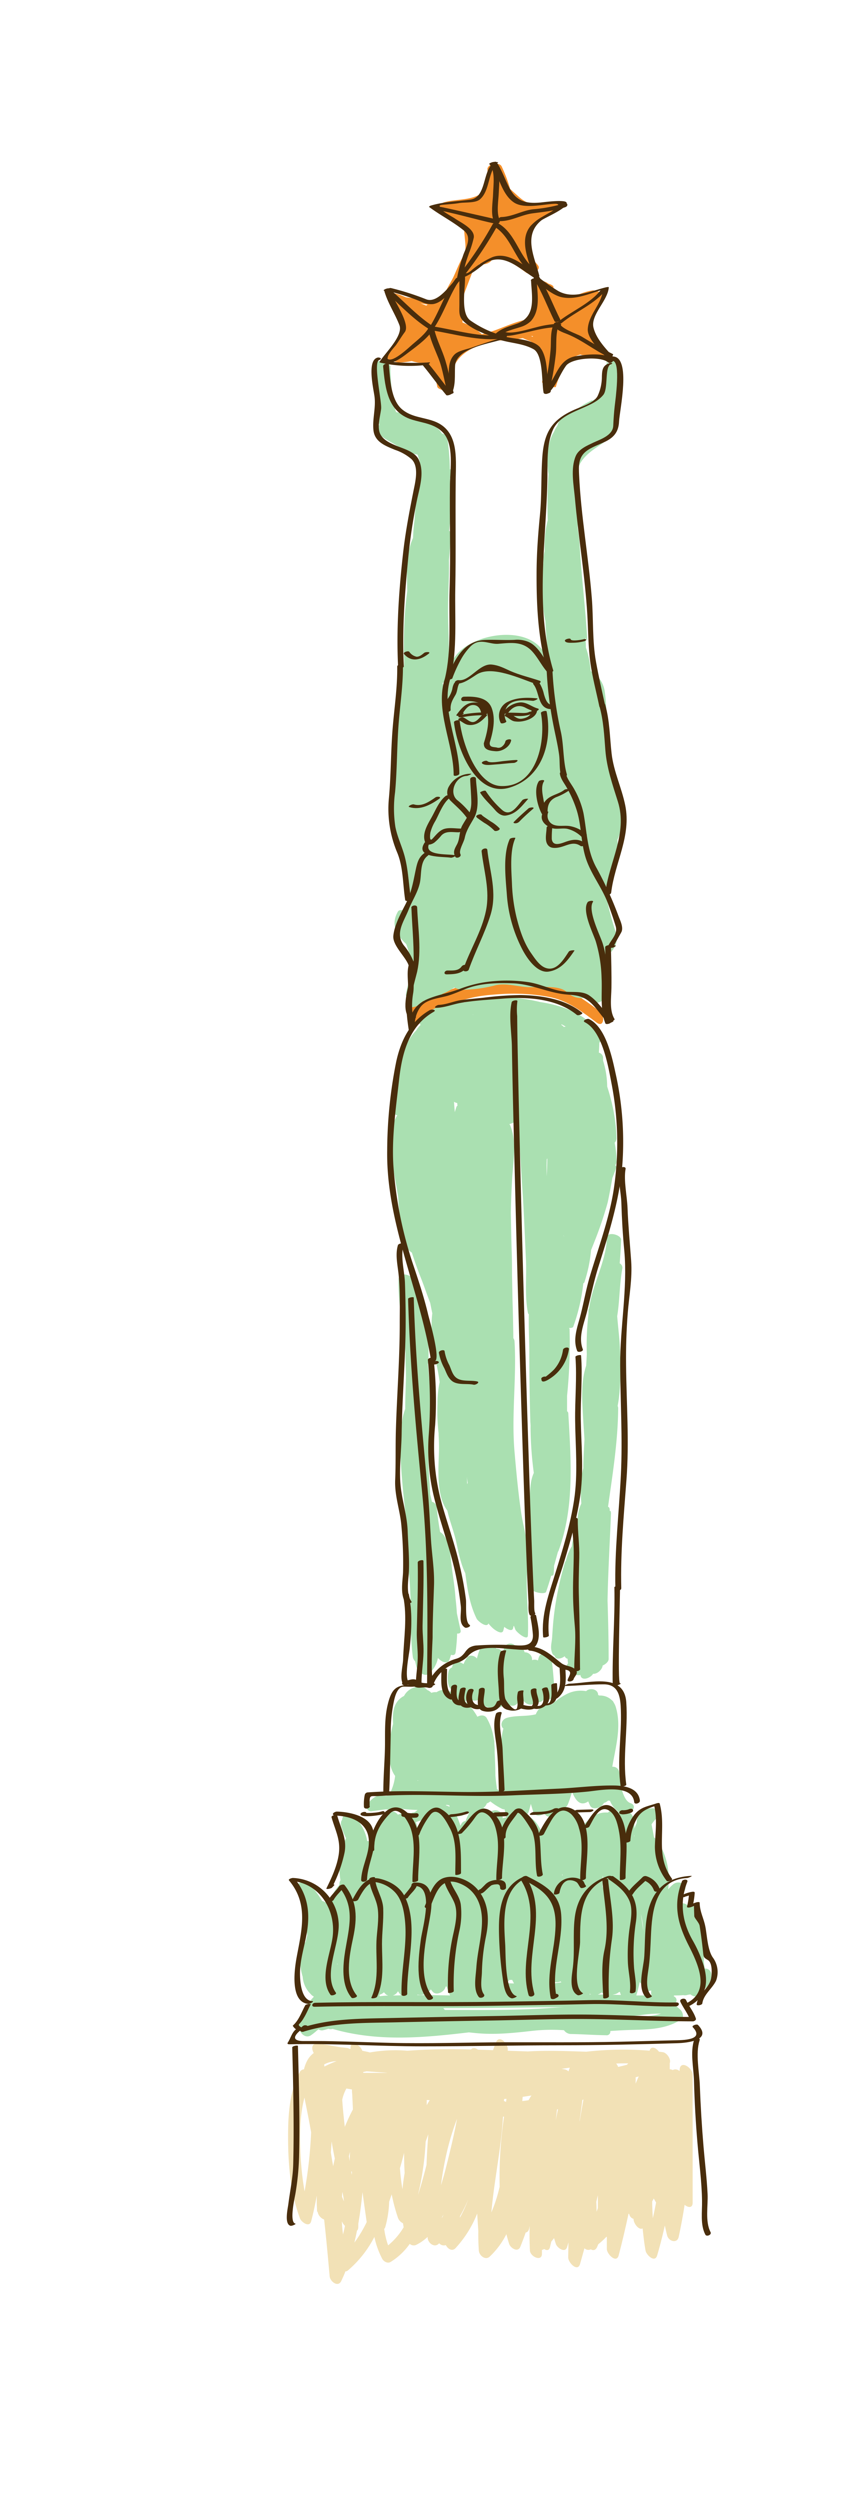 <svg id="layer1" xmlns="http://www.w3.org/2000/svg" viewBox="0 0 286.25 846"><defs><style>.cls-1{fill:#f48f2a;}.cls-2{fill:#aae0b1;}.cls-3{fill:#f2e1b6;}.cls-4{fill:#492d0c;}</style></defs><path class="cls-1" d="M203.1,342.2c-4.17-3.14-8.25-6.14-13.11-8.1-5.06-2-11.12-2.28-16.49-2.37a71,71,0,0,0-16.76,1.83,41.83,41.83,0,0,0-9.23,3.8,1.92,1.92,0,0,0-1.44.11c-2.07,1.07-4.27,1.71-6.26,2.92a1.54,1.54,0,0,0-.59,1.9l-.24.19c-1.84,1.53,1.09,5.58,2.89,4.08s3.8-2.39,5.61-3.74c2.78-1.27,5.44-2.81,8.31-3.95,4.71-1.86,10.4-2.27,15.4-2.53a64.87,64.87,0,0,1,14.59,1c6.36,1.12,11.28,4.92,16.3,8.7C204.69,348,205,343.64,203.1,342.2Z"/><path class="cls-1" d="M207,121.59a28.11,28.11,0,0,1-4.29-5.81,19.49,19.49,0,0,0-1.14-3,1.1,1.1,0,0,0-.45-.43c-.05-.13-.11-.26-.16-.4a1.51,1.51,0,0,0-.71-.56c0-.45.09-.9.11-1.37h0a.65.65,0,0,0-.28-.47c.07-.35.16-.7.24-1.06.72-1.76,1.64-3.42,2.55-5.15a.12.12,0,0,0,0-.11l.76-1a6,6,0,0,1,.8-.45c.09,0,0-.15-.22-.29.39-.5.79-1,1.18-1.47s-4-1.83-4.59-1.76a19.77,19.77,0,0,0-5.42,1.71,10.63,10.63,0,0,1-5,.44,18.35,18.35,0,0,1-2.69-1.19l-.19-.08,0-2c0-.47-.86-.89-1.84-1.19-.83-.93-4.54-1.49-4.54-1.31v1.14c-.26,0-.42,0-.42.11a22.86,22.86,0,0,0,.58,7.18,22.53,22.53,0,0,1-1.52,3.13c-.39.57-.76,1.17-1.14,1.79,0,0,0,.07,0,.11-5.36,1-10.08,3.86-15.39,5a19,19,0,0,0-6.56-3.95,21,21,0,0,0-.5-5A.64.64,0,0,0,156,104c0-.54.09-1.08.15-1.63,1.23-3.42,2.55-6.81,3.85-10.21.81-1,1.64-2,2.51-2.9a3.9,3.9,0,0,0,3.71-.79,4.14,4.14,0,0,1,2.59-1.54,11,11,0,0,0,2.28.65,80.35,80.35,0,0,1,7.14,4.68c1.29,1,5.4-.71,4-2.49A15.23,15.23,0,0,0,179.36,87c-3-6.1,2.45-13.53,8.47-15.34l.61-.16c3-.81,2-3.64-.91-3-4.19,1.13-7.73,1.45-11.24-1.46-1.19-1-2.3-2.07-3.47-3.09a50.07,50.07,0,0,0-2.89-7.65c-.82-1.64-4.94-.86-4.81,1.06a21,21,0,0,1-.68,6.8.05.05,0,0,0,0,0c-.19.32-.34.66-.51,1a4.42,4.42,0,0,0-1.31.55c-3.38,2.16-8.39,1.63-12.2,2.76-.89.26-3.15,2.07-1.38,2.86A45.18,45.18,0,0,1,154,74a24.93,24.93,0,0,0,3.22,2.81c0,2,.3,4,.44,6a13.72,13.72,0,0,1-.33,3.76,1.73,1.73,0,0,0-.72.68c-1.17,2.07-2,4.33-3,6.47-.66,1.37-1.44,2.55-2.08,3.83l-.05,0c0,.07,0,.14-.07.21a12.55,12.55,0,0,0-.77,2v0c-.15.31-.3.62-.47.92-.36,0-.64,0-.77.16s-.41.5-.62.74c-.55-.1-1-.1-1.05.09s-.1.22-.15.33a.32.32,0,0,0-.14,0,5.42,5.42,0,0,0-1,.28,63.37,63.37,0,0,0-8.84-1.64l-.64-.25c-.68-.3-1.38-.59-2.12-.84-.25-.08-3.19-.92-2.27,0a6.07,6.07,0,0,1,.7.82l-.54,0c-.65,0-.33.3.05.57,0,.08,0,.19.2.3l.91.62c.63,2.86,1.33,5.7,2.13,8.51a5.09,5.09,0,0,1-.15,3.29,14,14,0,0,0-4.8,7.26c-.25.78,3.76,1.81,4.32,1.78a30.81,30.81,0,0,0,4.07-.52,17.35,17.35,0,0,0,1.95.49,12.6,12.6,0,0,0,3.47,0,12.38,12.38,0,0,1,.72,3.21v0h.26s.14.06.15.09c.07.22.51.46,1,.68a32.6,32.6,0,0,1,1.13,4.24c.24,1.19,4.73,1.72,4.73,1.66-.91-8.09,2-13,9.76-15.71a44.67,44.67,0,0,1,6.29-1.63,38.59,38.59,0,0,0,8.17-.79c.89.4,1.78.78,2.68,1.12,1.11.77,2.22,1.54,3.41,2.22a7.8,7.8,0,0,1,.87,3.11c0,.17.21.36.5.56a22.45,22.45,0,0,1-.92,7.79h0c-.21.75,4.52,2.28,4.72,1.66a.38.38,0,0,1,0-.1,24.85,24.85,0,0,1,2.61-6.07.2.2,0,0,0,.09-.09l0-.1c.36-.58.74-1.16,1.15-1.72.16-.2.31-.39.48-.57.11,0,.19,0,.21-.12l0-.13a8.87,8.87,0,0,1,3.71-2,3.22,3.22,0,0,0,.83.19c.83,0,1.66.08,2.49.13a19.84,19.84,0,0,1,4.58,1C204.71,121.43,207.33,122,207,121.59ZM162.27,69.46h-.15l.18-.06Zm-21.17,46-.12,0,.1-.07ZM180.57,114l-.66-.24.52-.06ZM144.4,103.43c-.66-.28-1.32-.54-2-.77q1.23.18,2.46.42Z"/><path class="cls-2" d="M128.5,141.62v.27a.67.67,0,0,0-.15.4,4.62,4.62,0,0,0,.15,1.45v.18c-.9.09-1.69.41-1.36,1.2,1,2.28,3.84,3.67,5.84,4.84,2.33,1.37,5.62,3.61,8.42,3.85.06.14.12.26.18.41.19.64.38,1.27.61,1.89.05,1.2.13,2.39.22,3.59a145.37,145.37,0,0,0-2,16.42,56.18,56.18,0,0,0-.49,5.94c-2.33,5-2.11,10.82-2,16.22,0,.54,0,1.07.05,1.6-.19,1.49-.37,3-.53,4.46a152.23,152.23,0,0,0-.55,19.34c0,.56,0,1.13,0,1.71a1,1,0,0,0-.47.44c-1.9,4-2.06,8.64-2.33,13a159.13,159.13,0,0,0-.25,17.47c.16,3.09,0,6.46.12,9.8A17.74,17.74,0,0,0,132,276.4c.67,4.53,3,8.45,4.51,12.73a36.92,36.92,0,0,1,2,13.9,24.5,24.5,0,0,1-1,5.33c-1.09-.45-2.31-.58-2.71.12-2.6,4.56-.37,8,2.79,11,.67,1.83,1.33,3.7,1,5.15a8,8,0,0,0,.69,5.46,30.11,30.11,0,0,0-1.74,6.3,1.05,1.05,0,0,0,.43,1.18c-.16.61-.31,1.22-.43,1.84-.38,2.06,3.13,1.55,4,.83.59-.47,1.18-.95,1.76-1.44a10.67,10.67,0,0,0,6.56-2.46,19.28,19.28,0,0,0,4-2.14,7.46,7.46,0,0,0,3.15.75A46.47,46.47,0,0,0,168,333.39c3.54-.76,7.6.56,11.18.69,3.3.13,10.16-.83,12.72,1.59a7.3,7.3,0,0,0,6.34,2c.46.41.92.83,1.4,1.21a2.79,2.79,0,0,0,2.06.47c1.36.08,2.81-.61,2.81-2.05v-5.74a8.82,8.82,0,0,0,.17-1.18,43.94,43.94,0,0,0-.19-6.39c3.08-1.5,5.34-4.73,4.1-8.54a99.64,99.64,0,0,1-2.7-9.7c-.17-1.24-.39-2.47-.67-3.69-.1-.6-.18-1.21-.25-1.82,3.76-3.7,4.43-9.77,4.2-16.06a16.23,16.23,0,0,0,1.25-3.91,22.81,22.81,0,0,0-.58-10.29,7.39,7.39,0,0,0-1.57-2.81l-.12-.6c-.53-4.64-1.35-9.29-2-13.82-1-6.34-.34-12.64-1.32-18.92a9.37,9.37,0,0,0-4.7-6.71,32.93,32.93,0,0,0-1.65-8c0-1.09-.1-2.18-.17-3.27l.64,1c-.53-10.42-1.88-20.77-2.51-31.17a57.2,57.2,0,0,0-.77-7.09A98.53,98.53,0,0,0,194.42,162a44.36,44.36,0,0,1,1.84-4.59c1.56-3.33,4.83-5.31,7.74-7.3,3.57-2.45,4.56-4.79,5.11-9,.6-4.56-.11-9.13.26-13.69a19.52,19.52,0,0,0,.37-2.79c0-1-1.79-2.94-2.41-3.73l-.21-.32a27.57,27.57,0,0,0-.42,3c0,.08,0,.17,0,.25-.27-.32-.54-.62-.75-.88l-.45-.7c0,3.91-.3,9.43-2.83,12.87a1.73,1.73,0,0,0-1.85.51c-.13-.11-.23-.17-.3-.14a27.3,27.3,0,0,0-5.24,3.09c-2.8.85-5.54,2.57-6.41,5.23a.89.89,0,0,0,0,.14,10.32,10.32,0,0,0-1.21,2.19c-2.3,3.57-2.61,9.73-1.85,14.33a149.82,149.82,0,0,0-.26,15.58,30,30,0,0,0-.7,3.42,40.31,40.31,0,0,0-.35,7.06,12.62,12.62,0,0,0-.43,4,38.26,38.26,0,0,0-.54,10.73,64,64,0,0,0,1.22,8.92c.08,1.75.19,3.49.34,5.24q.45,5.28,1.26,10.48c-.16-.28-.33-.56-.48-.84-.88-1.55-1-3.38-2-4.91-5.67-8.07-20.87-5.94-27.58-.23a15.74,15.74,0,0,0-4.54,6.76c.5-6,.17-12.07.05-18.12-.13-6.35.41-12.67.28-19,.27-3,.5-6,.54-9a1.22,1.22,0,0,0-.51-1,1,1,0,0,0,.09-.29c.64-5.82.37-11.66.24-17.49a.69.69,0,0,0,.18-.45v-2.51l-.23,0a1.06,1.06,0,0,0,0-.19,72.61,72.61,0,0,0-.94-10.72c-.1-.6-.92-1-1.71-1.18a7.75,7.75,0,0,0-5.75-3.63,25.07,25.07,0,0,0-5.5-2.57l-.22-.16a3.53,3.53,0,0,0-2.07-.49c-.68-.16-1.36-.3-2-.41a23.17,23.17,0,0,1-1.15-4.06c-.32-3.17-.64-6.34-.78-9.53,0-.72,0-1.42,0-2.08H132c-.05-1.79-4.93-2.23-4.93-.61a62.16,62.16,0,0,0,.81,11C128.11,136.58,128.35,139.09,128.5,141.62Zm21.42,89.46a2.46,2.46,0,0,0,.58-.15c-.09.55-.18,1.1-.25,1.66C150.16,232.08,150.05,231.58,149.92,231.08Z"/><path class="cls-2" d="M185,538.69c.63-1.8,1.19-3.62,1.73-5.44.44,0,.74-.15.78-.4a25.75,25.75,0,0,0,.18-2.93c.45-1.6.88-3.2,1.32-4.8a.51.51,0,0,0,.16-.2c5.54-14.84,4.23-31.22,3.34-46.73a.91.91,0,0,0-.41-.59c0-1.75,0-3.5,0-5.25a176.55,176.55,0,0,0,.85-22.54.67.67,0,0,0-.22-.42c.73.05,1.33-.05,1.47-.4a64.85,64.85,0,0,0,3.41-14.7.59.59,0,0,0,.35-.32,48.14,48.14,0,0,0,2.27-10.91c.41-1,.83-2.07,1.24-3.11a127.54,127.54,0,0,0,4.33-12.8c.25-.93,1.1-5.41,1.66-8.53.48-1.17.9-2.37,1.34-3.56.1-.26-.07-.49-.39-.69a2.26,2.26,0,0,0,.44-1.33,32.75,32.75,0,0,0-.64-6.33,2.1,2.1,0,0,0,.64-1.59,58.89,58.89,0,0,0-2.08-13.77c-.33-1.25-.7-2.46-1.08-3.65a30.15,30.15,0,0,0-1.39-8.75l0-.95a1.81,1.81,0,0,0-1.44-1.76c.08-1.12.14-2.24.17-3.36a1.68,1.68,0,0,0,.28-2.12c-.08-.15-.18-.28-.25-.43,0-.36,0-.73,0-1.09a1.9,1.9,0,0,0-2-1.83c-4.25-4.9-11.26-7.27-18.05-8.3a52.55,52.55,0,0,0-23.66-.36c-.67.13-1.33.31-2,.48l-1.06.08c-5,.39-10,1.38-13.56,5.14a1.72,1.72,0,0,0-.24,2.4A7.64,7.64,0,0,0,141,348.7c-.22.25-.47.48-.68.74-5.88,6.9-5.48,17.25-7.31,25.66a1.88,1.88,0,0,0,1.59,2.32c-4.44,6.62-1,19.3,0,26,.09.56.19,1.11.29,1.67a76.72,76.72,0,0,0,2.63,16.69,5.21,5.21,0,0,0,2,2.12c.91,2.84,1.9,5.65,3,8.41s2.06,5.68,3.22,8.63c.22,1.17.46,2.35.71,3.52-.81,6.15.44,12.52,1.69,18.56.32,1.55.58,3.11.8,4.69a33.93,33.93,0,0,0-.74,7.39,63.93,63.93,0,0,0,.38,9.95c0,.17,0,.35,0,.52.1,1.75.17,3.5.13,5.25-.12,5.66-1.1,15.25,2.83,20.4.79,3.53,2.2,7,2.95,10.39.8,3.55,1.51,7.44,3.13,10.8.69,5.27,1.45,10.51,3.84,15.37.4.83,3.43,3.27,4,1.62a11.89,11.89,0,0,0,1.69,1.78c.61.51,2.91,2.16,3.35.63.12-.41.21-.83.32-1.25,1,.8,2.7,1.73,3,.42.06-.25.11-.49.17-.73l.13,0c.16.42.31.84.47,1.24.32.82,4.14,4,4.24,2,.35-7.5-.84-15-.2-22.47.28-3.34,1-7.59-.45-10.81-.53-2.81-1.22-5.59-1.65-8.42-1-6.84-1.64-13.74-2.24-20.63-1.07-12.49.77-24.9,0-37.38a2.28,2.28,0,0,0-.39-.92q-.07-6.37-.28-12.75-.07-4.35-.17-8.71c0-2.36,0-4.72-.08-7.1-.16-4.65-.23-9.3-.32-13.95q.1-5.51.42-11c.32-5.8,1.69-13.06-.65-18.53a1.88,1.88,0,0,0-.29-.42l.11,0a9.55,9.55,0,0,0,2.51-1.16,2.4,2.4,0,0,0,.61.33c0,.29,0,.58,0,.87,0,1.63.09,3.28.13,5,0,1.34.13,2.7.27,4.06.28,5.32.66,10.64,1,16,.41,6.88.66,13.77,1,20.65.28,6-.48,12.28.68,18.15a.83.83,0,0,0,.31.49c-.14,4.31.15,8.69.16,12.93,0,7.66.1,15.32.34,23,0,.51.06,1,.08,1.52s0,.82,0,1.23a121.51,121.51,0,0,0,1.1,15c-1.67,3.64-1.3,8.54-1.2,12.22.22,7.91.07,15.8.79,23.69-.13,1.1-.23,2.21-.27,3.32S184.63,539.73,185,538.69Zm6-120.53c0,.17,0,.33,0,.5,0-.22-.05-.45-.08-.67Zm-5.59-26.11c0,2-.11,4-.18,6.05-.07-1.93-.1-3.89,0-5.84Zm-26.31-16.48,0-.16h0A.88.88,0,0,0,159.11,375.57ZM155,374.15a.85.85,0,0,0-.4.5c-.2.57-.36,1.14-.53,1.72-.1-1.16-.19-2.34-.27-3.52a2.68,2.68,0,0,0,1.1.44C154.89,373.58,154.93,373.86,155,374.15Zm3.46,127.66c-.09.14-.15.29-.23.44q0-1.31-.09-2.61C158.21,500.36,158.32,501.09,158.42,501.81Zm1.77-158.36-.09-.08h.2ZM191,347.54a2.16,2.16,0,0,0-.84-.67l.09-.23c.48.25.94.52,1.41.79A3.79,3.79,0,0,0,191,347.54Z"/><path class="cls-2" d="M209.93,427.53c.21-2.63.39-5.27.48-7.92.07-1.77-4.72-3-4.8-.82-.28,7.88-4.43,14.87-5.82,22.56-.09.48-.16,1-.23,1.44a1.06,1.06,0,0,0-.21.61c0,.4,0,.81,0,1.21a92.72,92.72,0,0,0-.57,13.65c-.06,1.3-.13,2.61-.21,3.91-1.63,4.82-1.44,10.17-1.17,15.26.16,3.2.38,6.41.59,9.61-.16,3.28-.39,6.56-.39,9.83-1.1,3.78-1,7.89-.67,11.92-1.28,2.72-1.46,5.87-1.49,8.95a14.16,14.16,0,0,0-1.75,5.58l0,0a16.39,16.39,0,0,0-2,4.88,2.15,2.15,0,0,0-.34.63,106.75,106.75,0,0,0-3.51,16.39c-.4,2.9-.61,5.82-.79,8.74-.12,2.1-.77,3.41,0,5.49a1.58,1.58,0,0,0,.86.91c.29,1.4,2.14,1.08,3.39.13a1.31,1.31,0,0,0,1,.87,7.51,7.51,0,0,0,.13,1.57,1.46,1.46,0,0,0-.16,2,5,5,0,0,0,3.78,2,2.38,2.38,0,0,0,.59-.1,1.16,1.16,0,0,0,0,.18c.47,2.06,3.5.81,4.28-.58,1.34.15,2.87-1.25,3.19-2.5,0-.1,0-.2.07-.3,1-.44,2-1.31,2-2.2,0-6.59-.16-13.17-.37-19.75.18-9.84.78-19.66,1.17-29.48.05-.28-.13-.56-.08-.84l-.34,0v0c0-.84-.08-1.28-.58-1.44,1.54-11,3.33-22,3.43-33.18a1.66,1.66,0,0,0-.18-.92c1.11-5.84,1-12,.85-17.9-.07-3.85-.65-8.17-1-12.5.88-5.39.76-10.88,1.76-16.24A1.7,1.7,0,0,0,209.93,427.53Z"/><path class="cls-2" d="M138.51,532.47c1.1,9.43.11,19,1.36,28.41a2.54,2.54,0,0,0,.78,1.34,20,20,0,0,0,.47,2c.39,1.31,2.47,3.32,4,2.29a8.91,8.91,0,0,0,3.23-5.43c1,1.16,3.23,2.4,3.91.58.2-.54.37-1.09.52-1.64.78.23,1.44.07,1.56-.86q.42-3.18.52-6.35c.8.09,1.38-.22,1.15-1.19-.43-1.89-.83-3.79-1.24-5.68-.1-1.69-.26-3.37-.46-5.05-.23-3.74-.89-7.4-1.34-11.19-.44-3.63-.5-7.33-2.8-10.34a4.56,4.56,0,0,0-1.08-.91c-.49-2.85-.92-5.71-1.19-8.59a2.13,2.13,0,0,0-1.59-1.65c-.17-.84-.36-1.68-.58-2.51-.16-4.81-.82-9.7-.55-14.36.18-3.11,1-7.93.39-12a1.42,1.42,0,0,0,.66-1.22A42,42,0,0,0,146,474c-.25-4.14-.71-8.27-1.07-12.4a1.89,1.89,0,0,0,.22-.82c0-3.2.23-6.56-.72-9.66a27.38,27.38,0,0,0-1.26-7.81,30.17,30.17,0,0,1-1.89-6.29,10.45,10.45,0,0,0-1.52-4.32c-.92-1.51-4.68-2.28-4.74.19-.21,7.93,1.38,15.71,2.23,23.57.06.5.08,1,.12,1.52-.08,2.61.15,5.29.15,7.78,0,.18,0,.35,0,.53-.09,3.49-.26,7-.25,10.49a20.53,20.53,0,0,0-1.24,8.47c-.69,4.35-.3,8.93,0,13.27.47,6,1.07,12,1.91,18C136.11,521.33,138,527.63,138.51,532.47Z"/><path class="cls-2" d="M240.94,668.21a2,2,0,0,0-2.23-2c-.08-.77-.17-1.53-.28-2.29,0-6.15-.25-12.35-2.77-18a2.09,2.09,0,0,0-2.55-.93l-.32-.33a2.82,2.82,0,0,0-3.06-.2,23.64,23.64,0,0,1,2.06-4.33c1.53-2.49-1.92-4-3.76-2.44a12.43,12.43,0,0,0-1.69,1.72c.87-6-.75-13.09-4.4-17.28a2.23,2.23,0,0,0-.38-.32c-.34-1.87-.63-3.41-.84-4.4a11.09,11.09,0,0,1,1.48-1.86,2,2,0,0,0-1.53-3.58c-3.66.09-4.94,2.21-5,5a8.85,8.85,0,0,0-.73,1.9,17,17,0,0,0-.5-3.95,2.56,2.56,0,0,0-1.11-1.45c1.42-.87,2.18-2.61.21-3.28-1.72-.59-2.75-3.52-3.31-6.24a13.73,13.73,0,0,0-.61-4.72,2.07,2.07,0,0,0-2.17-1.32l0-.2c1.14-6.68,3.14-13.41,1.16-20a5.6,5.6,0,0,0-.72-1.54,1.61,1.61,0,0,0-.65-.81,5.65,5.65,0,0,0-4.18-1.56l-.44-.18v-.11c-.09-1.94-2.81-2.44-4.07-1.2a10.45,10.45,0,0,0-6.37.88,22.84,22.84,0,0,0-5.22,3.6,3.19,3.19,0,0,0-1.89,0,5.52,5.52,0,0,0-3.56,3.35c-3.12.83-6.81.29-9.85,1.23-1.86.57-2.31,2.75-1.13,3.59-1,3.34-.8,8-.63,10.89a55.68,55.68,0,0,0,.12,10l-.12.89c-.57-.45-1.11-.92-1.63-1.42a1.33,1.33,0,0,0,0-.56c-.19-1.31-.34-2.62-.45-3.92,0-2.59-.12-5.18-.25-7.78a26.35,26.35,0,0,0-.11-3.08c0-.22,0-.44,0-.66a1.23,1.23,0,0,0-.14-.57,19.13,19.13,0,0,0-2.47-7.38c-.69-1.07-2.05-1-3.13-.39a20.41,20.41,0,0,0-4.15-5.22,1.87,1.87,0,0,0,.86-.95,2.75,2.75,0,0,0,1,.34,2.88,2.88,0,0,0,2.93-.07,10.72,10.72,0,0,0,.79,1.36,2.74,2.74,0,0,0,2.12,1.26,2.05,2.05,0,0,0,2.77-.09,1.6,1.6,0,0,0,2.42-1c.23-.6.44-1.21.65-1.82.05.19.07.38.13.57.53,2,3,2.55,4.08,1a2,2,0,0,0,2.06-.77c.92,1.3,3.06,2,3.93.16l0-.05a1.93,1.93,0,0,0,2.9-.78l.08-.24a2.26,2.26,0,0,0,3.26-.6c.28-.41.55-.83.83-1.25a2.24,2.24,0,0,0-.72-3.09c-.16-2.57-.42-5.12-.7-7.68s-3.74-3.77-4.53-.89c-.07.25-.13.51-.19.76a2.44,2.44,0,0,0-2-.09v-.19a2.42,2.42,0,0,0-2.53-2.48,2.68,2.68,0,0,0-3.06-2.09,2.25,2.25,0,0,0-3.94.75c-.13.45-.25.9-.37,1.35a2.51,2.51,0,0,0-2.19-1.26,1.79,1.79,0,0,0-2.33-.33c-1.09-.84-2.68-1-3.26.51a25.69,25.69,0,0,0-1,3.17c-.76-1-2.51-1.41-3.33-.31a8.79,8.79,0,0,0-1.2,2.2,9.56,9.56,0,0,0-1.14-.63,2,2,0,0,0-2.72,1.56,1.09,1.09,0,0,0,0,.18,1.86,1.86,0,0,0-1.24,1.49,9.71,9.71,0,0,0,.05,4.58,2.42,2.42,0,0,0,1.64,1.74c.06.32.13.64.2,1a14.56,14.56,0,0,0-2.65-1.13,4.32,4.32,0,0,0-3.28.72,3.68,3.68,0,0,0-1.76.22,4.56,4.56,0,0,0-.82-.68,2.34,2.34,0,0,0-.58-.27c-.79-1-2-1.41-3.95-1a5.83,5.83,0,0,0-3.91,3,6.36,6.36,0,0,0-2.9,2.92c-.88,1.76-1,4.16-.8,6.52a42.39,42.39,0,0,0-1.46,9c-.13,2.25.39,6.3,2.14,8.62a17.52,17.52,0,0,1-1.81,6,2.17,2.17,0,0,0-.2.57l-.07.06c-.34,0-.68.09-1,.16a8.65,8.65,0,0,0-.88-.05,3.72,3.72,0,0,0-3,.49,7,7,0,0,0-2.43,2.53,1.45,1.45,0,0,0,1.61,2.17l4.62-.63a19.6,19.6,0,0,0,2.33.2l.43.1,0-.09h.53a2.75,2.75,0,0,0,1.43-.48,51.2,51.2,0,0,0,6.08.49c-.5.32-1,.88-1.44.88h0c-.91,0-1.36,1-1.46,1.63a.45.45,0,0,0-.11,0,2.78,2.78,0,0,0-2.63-1.22,4,4,0,0,0-1.06.32c-.9-1.3-3.12-1.66-4.06-.15a19.47,19.47,0,0,0-1.41,3.1,1.78,1.78,0,0,0-1.93,1.07,30.08,30.08,0,0,0-2,5.12,2.94,2.94,0,0,0-1-.25,14.57,14.57,0,0,0-4.64-8.45c-1.65-1.51-3.78-.54-3.82,1.22a2.16,2.16,0,0,0-.38,2,23.39,23.39,0,0,0,1.67,4.28c-.09.19-.18.39-.28.59a15.55,15.55,0,0,0-1.42,4,17.4,17.4,0,0,0-.52,6.43,26.5,26.5,0,0,0,.34,3.22l-.08.12a1.86,1.86,0,0,0-.25,1.24c-.09.19-.18.37-.26.56a11.14,11.14,0,0,0-2.88,5.28,1.85,1.85,0,0,0-1.37.47,4.21,4.21,0,0,0-1.39-.69,29.4,29.4,0,0,0-4.51-5.87c-1.34-1.42-5.09.06-4.25,2.18a51.1,51.1,0,0,1,3.72,15.43c-.2.69-.38,1.39-.53,2.09-2.33,3.19-2.25,7.73-1,11.85a9,9,0,0,0,2.76,5.9,2,2,0,0,0,.65.57l.38.28a21.94,21.94,0,0,0-5.28,9,2.18,2.18,0,0,0,.44,1.85c.17,1.74,2.18,3.32,3.81,2.22a19.89,19.89,0,0,0,2.14-1.69,5.74,5.74,0,0,0,.47-.35,1.82,1.82,0,0,0,1.46.34c.66-.15,1.29-.33,1.92-.53a1.83,1.83,0,0,0,1.36.05c15.31,4.43,30.73,3,46.19,1.18l1.49.15c6.83.79,13.43.08,20.22-.69a60.58,60.58,0,0,1,10.5-.19,3,3,0,0,0,2.18,1.28c4,.06,8.06.37,12.1.42a1.24,1.24,0,0,0,1.42-1.44c2.67-.17,5.35-.32,8-.38,5.68-.14,11.22-.38,16.09-3.58,1-.67.4-2.46-.26-3.13a9.62,9.62,0,0,0-2.27-1.7c1-.9,1.37-2.29-.12-3a2.61,2.61,0,0,0,.23-.24c1,0,2,0,3-.1a3,3,0,0,0,1.64-.13l.86-.12c1.2,1.12,3.91,1,4.33-.89.05-.23.09-.46.13-.69A6.14,6.14,0,0,0,240.94,668.21Zm-126.7-3.65.19.16h0a1.66,1.66,0,0,0-.32,0Zm76.24-30.5c0,.21.07.42.1.64l-.16-.06Zm26.79,14.36a36.05,36.05,0,0,1,.68,5.08c-.3-2-.62-4.17-.83-5.81Zm-63.68-41.88,0,.13v0l-.33,0Zm19,63.46a2.5,2.5,0,0,0,.9,0c.2.42.42.82.63,1.23-1,0-2-.07-3-.13A2.93,2.93,0,0,0,172.59,670Zm15.41.77a3.36,3.36,0,0,0,1.92-.24,2.56,2.56,0,0,0,.26.34c-.78.08-1.57.19-2.37.34C187.87,671.07,187.94,670.92,188,670.77Zm-30.26-54.52a1.79,1.79,0,0,0-1.49,1.07c-.09.18-.18.38-.28.57a25.78,25.78,0,0,0-1.21-3.3l.36,0a3.25,3.25,0,0,0,2.6-.86,3.48,3.48,0,0,0,1.22-.14A11.83,11.83,0,0,0,157.74,616.25Zm-6.8.59-.1-.2a.91.91,0,0,0,.08.13l0,.06Zm-13.51,26.83,0,.06c-.12.21-.25.42-.36.62C137.21,644.12,137.31,643.89,137.43,643.67Zm-14.07,28.61a.14.14,0,0,1,0-.06.16.16,0,0,0,0,.07Zm7.52,3.08c-.55,0-1.35.1-2.3.2a1.87,1.87,0,0,0,0-.53,3.21,3.21,0,0,0,1.48-.82c.19.21.37.43.58.63a2,2,0,0,0,.91.5ZM205,637.51a22.34,22.34,0,0,1-.34,2.34c-.19-.44-.37-.92-.55-1.41,0-.57,0-1.13,0-1.69s0-1.32.07-2C204.42,635.69,204.68,636.6,205,637.51Zm-63.35-35a1.42,1.42,0,0,1-.08.18l-.14-.22ZM152.25,611c0,.17,0,.33.06.49a4.15,4.15,0,0,0-1.28-.52,1.22,1.22,0,0,0,.15-.17A2.72,2.72,0,0,1,152.25,611Zm-19.19,64.32a2.91,2.91,0,0,0,1.76-1.47,6.42,6.42,0,0,0,1.08,1.4ZM184,618.86a1.51,1.51,0,0,0-.73.5c-1.27-2.23-2.66-4.37-5.23-5a2.26,2.26,0,0,0,1.06-1.23c.27-.89.5-1.78.73-2.68.25.87.5,1.73.78,2.59.55,1.76,2.59,1.63,3.85.66,0,.08.09.16.13.24a1.79,1.79,0,0,0,1.38.86A12.84,12.84,0,0,0,184,618.86Zm-42.68,56.31.14-.16a4.27,4.27,0,0,0,4.23-1.41c.1-.12.17-.25.26-.37.2.26.38.52.6.77,1.21,1.39,3.55.26,4.18-1.07.12-.23.2-.47.31-.71l.25.07c.35,1,.73,2,1.15,3h0C148.71,675.21,145,675.17,141.29,675.17Zm58.48-.45a3.59,3.59,0,0,0,.51.2h-.64Zm4-.43a4.86,4.86,0,0,0,1.67.7l-3,0A4.33,4.33,0,0,0,203.79,674.29Zm4.57.56a3.33,3.33,0,0,0,1.34-.72l.28,0c.11.35.22.68.34,1l-2.89-.09A6.14,6.14,0,0,0,208.36,674.85Zm-22.84,4.74c-11,.77-22.1.61-33.16.61h-1.68a4.25,4.25,0,0,0-.55-.62c12.49,0,25-.16,37.47-.3l3.65,0C189.33,679.34,187.43,679.46,185.52,679.59Zm31.54-4.3c-.51,0-1,0-1.51,0a42,42,0,0,0,1.14-4.55,8.17,8.17,0,0,0,.85.91c.05.21.11.42.15.6.33,1.47,1.69,1.76,2.9,1.36a1,1,0,0,0,0,.17,3.88,3.88,0,0,0,.07,1.34A32.58,32.58,0,0,1,217.06,675.29Zm-2.28-53.52.06-.79.06.17Zm-4.8-7.95c-.85-1.32-3-1.82-4-.42l-.26,0c-3.59-.22-5.61,1.79-7.78,3.82a2.7,2.7,0,0,0-2.22-.61c-.86-2.12-2.21-3.88-4.71-3.88a8.34,8.34,0,0,0-1.89.21c.07-.19.13-.41.21-.67a2.84,2.84,0,0,0,3-1.59,32.46,32.46,0,0,0,1.44-4.34c1,2.58,2.66,5.25,5.48,3.28.22.48.42,1,.66,1.45.78,1.6,3.46.75,4.25-.32.16-.2.3-.41.43-.61a3.36,3.36,0,0,0,1.42-.82,2.59,2.59,0,0,0,.62.1,8.1,8.1,0,0,0,3.62,4.16Zm-40-1.71a2.23,2.23,0,0,0,.94.2c.16.81.31,1.61.49,2.41a2.89,2.89,0,0,0,.11.35,2.13,2.13,0,0,0-1.25.32l0-.36a2.49,2.49,0,0,0-4.28-1.66,4.4,4.4,0,0,0-2.3-1.52,3.21,3.21,0,0,0,1.13-1.31c0-.07.05-.16.08-.23a4,4,0,0,0,1.19-.69A21.54,21.54,0,0,0,170,612.11Zm-26.74,3.77.28-.06a16.33,16.33,0,0,0-1.05,4.14,2.55,2.55,0,0,0-.95-.29,10.92,10.92,0,0,0-.55-2.74,2,2,0,0,0-.13-.31,4.23,4.23,0,0,0,.72-.23ZM212,682.59c-2.91.07-5.81.25-8.7.45l-.09-.09c1.61-.1,3.23-.19,4.85-.27,3-.13,5.87-.39,8.82-.71a39.72,39.72,0,0,1,7.05-.51C220.14,682.63,215.9,682.49,212,682.59Z"/><path class="cls-3" d="M230.23,700.32c0,.19,0,.37-.07.56a1.89,1.89,0,0,0-2.28-.32,2,2,0,0,0-1-.28c0-.69,0-1.38,0-2.07.56-1.34-1-3.54-2.34-3.72-.44-.07-.87-.11-1.31-.16-1-1.35-2.64-2.1-3.19-.35a111.8,111.8,0,0,0-21.41.35c-6.58-.2-13.25-.5-19.79-.09L172,694c0-.21,0-.42,0-.63,0-1.76-2.86-4.94-4-2.2-.34.87-.65,1.75-1,2.64-1.7-.07-3.39-.12-5.09-.17-.81-.6-1.79-.76-2.34-.06A210.66,210.66,0,0,0,138,694a49.18,49.18,0,0,0-12.75.59,2,2,0,0,0-.39-.13c-.71-.16-1.41-.31-2.12-.44-.68-2.07-4-3.72-4-.95v.31l-.31,0a2.15,2.15,0,0,0-.84-.32c-.62-.08-1.26-.15-1.91-.2-2.74-.37-5.43-1.08-8.2-1.24-2-.13-2,1.74-1.2,3.16a7.69,7.69,0,0,0-2.31,2.76,12.68,12.68,0,0,0-1,2.76,1.68,1.68,0,0,0-1.45,1c-3.79,7.11-4,16-3.92,23.83.11,8.56,1,17.48,4,25.58.44,1.24,3.21,3.3,3.81,1,.76-2.86,1.37-5.75,1.89-8.65,0,.67,0,1.55,0,2.22,0,1,.1,2.22.1,3.22h.14v-.38a3.48,3.48,0,0,0,2.26,3c.72,6.37,1.29,12.76,1.87,19.2.16,1.79,2.85,3.87,3.93,1.62.51-1.08,1-2.18,1.42-3.28a1.14,1.14,0,0,0,.8-.28,37,37,0,0,0,9-11.36,29.35,29.35,0,0,0,2.6,7.29c.49,1,1.85,1.8,2.89,1.18a22.32,22.32,0,0,0,6.5-6.13,2,2,0,0,0,2.17.35,16.44,16.44,0,0,0,3.88-2.7c0,.1,0,.2,0,.31.13,1.73,2.22,3.42,3.7,2.06l.22-.22a2.07,2.07,0,0,0,2.24.62c.69,1.29,2.15,2.28,3.32,1a37.55,37.55,0,0,0,7.32-11.69c.11,2,.24,4,.38,5.93q-.06,3.29.16,6.59c.12,1.71,2.24,3.44,3.7,2.06a27.37,27.37,0,0,0,5.64-7.58c.28,1.09.58,2.17.92,3.24.47,1.48,3,3.08,3.81,1,.65-1.59,1.25-3.2,1.82-4.82.55-.06,1-.49,1.2-1.49,0-.23.07-.47.11-.7l0,1.28c-.05,2.33,0,4.66.11,7,.12,2.11,4.09,3.93,4.08,1.08,0-.43,0-.86,0-1.29a1.11,1.11,0,0,0,.7-.29l.05,0c.85.56,1.72.58,2-.74.14-.59.28-1.18.43-1.78.32-.38.63-.77.92-1.17.19.66.4,1.31.62,2,.44,1.3,3.14,3.24,3.81,1,.15-.51.29-1,.44-1.55,0,1.72-.07,3.43-.07,5.14s3.16,5,4,2.19c.51-1.78,1-3.57,1.5-5.35a1.87,1.87,0,0,0,2.16.37c.77.46,1.59.39,2.13-.8.13-.3.26-.62.4-.93a24.53,24.53,0,0,0,2.71-2.48h.18c0,1.36,0,2.73,0,4.1,0,1.68,3.23,5,4,2.19,1.24-4.7,2.34-9.43,3.36-14.18,0,.06.21.12.23.18a2.11,2.11,0,0,0,1.46,1.62v.07c0,1.43,1.78,3.86,3.07,3.14.27,2.52.54,5,1,7.56.27,1.43,3.14,4.22,3.92,1.61,1-3.35,1.85-6.74,2.61-10.15.24,1.13.48,2.25.77,3.37.51,2,3.41,2.88,3.93.47q1.16-5.37,2-10.84c1.17,1,2.72,1.2,2.72-.72V702C234.5,699.75,230.56,697.09,230.23,700.32ZM149.7,750.43l.51-1c-.08.25-.17.5-.26.76l-.23.33S149.71,750.47,149.7,750.43Zm-8.07-7.78a97.54,97.54,0,0,0,2.57-17.89c.29-.83.58-1.66.89-2.47-.26,3.43-.49,6.88-.6,10.31-.22.88-.44,1.76-.68,2.64-.63,2.33-1.33,4.88-2.18,7.47Zm29.16-32.31.79-.07c-.05.35-.11.7-.16,1.05l-.72-.33Zm6.27-.73c1-.15,2-.3,3-.47a2.23,2.23,0,0,0-.25.32c-.27.43-.52.86-.76,1.29-.71.11-1.41.2-2.12.29ZM192.57,701a2.36,2.36,0,0,0-1.24-.68c-.37-.07-.74-.12-1.12-.18l2.81-.41Zm-76.64,9.61a13.51,13.51,0,0,1,1.42-3.83c.63.12,1.25.22,1.88.32,0,.5,0,1,.08,1.49l.24,5.27a63.52,63.52,0,0,0-2.74,5.9C116.44,716.67,116.14,713.62,115.93,710.56Zm2.64,17.71c-.06,1-.09,2-.12,3.05-.09-.56-.17-1.12-.26-1.68C118.32,729.18,118.43,728.72,118.57,728.27Zm.65,6.63c0,.32,0,.64-.08,1-.06-.37-.11-.75-.17-1.13Zm26.34-24.24c-.34.57-.68,1.14-1,1.72,0-.59,0-1.17,0-1.76Zm-14.51-9.22h-8a2.81,2.81,0,0,1,0-.29l1.13-.24C126.44,701.12,128.74,701.3,131.05,701.44Zm23.76,15.63c-.87,4.74-2,9.44-3.09,13.87-.64,2.59-1.37,5.55-2.34,8.53A109.87,109.87,0,0,1,151.45,728,89.43,89.43,0,0,1,154.81,717.07Zm33.88-3.23.35-.1c-.28,1.27-.54,2.53-.78,3.8C188.42,716.31,188.56,715.08,188.69,713.84Zm8.59-3.21.37-.19c-.46,2.49-.89,5-1.31,7.48l0-.36C196.69,715.26,197,713,197.28,710.63ZM114,697.53a37.58,37.58,0,0,0-4.11,1.83l-.06-.74A9.78,9.78,0,0,1,114,697.53Zm-1.92,31c.09-1.28.17-2.57.27-3.85.29,1.94.66,3.87,1.07,5.81-.2.86-.39,1.74-.55,2.61C112.6,731.62,112.33,730.1,112.11,728.56ZM116,741.8c.12.59.23,1.17.34,1.76l.18,1.42c-.23-.52-.44-1-.65-1.56C115.87,742.88,115.91,742.34,116,741.8Zm.37,10.9a3,3,0,0,0,.48.56c-.2,1-.42,2-.65,2.93-.19-1.45-.31-2.93-.4-4.42C116,752.08,116.13,752.39,116.33,752.7Zm54.07-36.39h.31A138.7,138.7,0,0,0,169.26,740a52.73,52.73,0,0,1-2.81,8.74C167.4,737.91,169.77,727.18,170.4,716.31ZM202,745.12c.18-.73.35-1.47.53-2.2,0,1.45,0,2.9,0,4.35-.14.4-.29.8-.44,1.2C202.08,747.35,202.06,746.23,202,745.12Zm13.32-41.68a1.71,1.71,0,0,0,0-.45l1.06-.3c-.37.8-.72,1.62-1.06,2.45C215.33,704.57,215.35,704,215.35,703.44Zm-94.43,51.5c.3-.31.49-.5.49-1.5h0v0s0,0,0,0c0-.3,0-.61,0-.91.61-3.52,1.06-7.09,1.42-10.68q.69,5.07,1.42,10.14a44.9,44.9,0,0,1-4.16,6.94C120.37,757.56,120.66,756.26,120.92,754.94Zm16-26.33c0,2.26.06,4.53.18,6.78-.31,1.82-.56,3.65-.73,5.49-.41-2.35-.67-4.73-.86-7.11C136,732.06,136.43,730.34,136.87,728.61Zm19,21.26a50.64,50.64,0,0,0,2.74-5.58,43.13,43.13,0,0,1-2.84,6.21C155.8,750.29,155.83,750.08,155.86,749.87ZM221.48,744c.24.46.49.92.77,1.37-.34,1.78-.7,3.55-1.1,5.32-.12-1.9-.19-3.8-.22-5.7C221.12,744.66,221.3,744.32,221.48,744Zm-8.68-45.71c-.14.15-.27.3-.4.46-1,.26-2,.5-3,.72a3.76,3.76,0,0,0-.67-1.14C210.09,698.28,211.44,698.27,212.8,698.28ZM103.14,709.86c.16.91.34,1.8.52,2.67.62,3,1.19,6.05,1.74,9.07a150.77,150.77,0,0,1-2.22,20,98.49,98.49,0,0,1-1.42-14.09C101.54,721.88,101.61,715.57,103.14,709.86Zm28.34,50a26.74,26.74,0,0,1-1.33-5.6.87.87,0,0,0,.32-.45,34.84,34.84,0,0,0,1.36-8.71l.86-2.5a61.19,61.19,0,0,0,2.14,8,3.31,3.31,0,0,0,1.69,1.79c.06.45.14.9.22,1.35A23.44,23.44,0,0,1,131.48,759.87Z"/><path class="cls-4" d="M167,55.26c-3.6,2.94-2.22,11.55-7.7,12.3-4.38.6-9.07.72-13.3,2-.09,0-.85.32-.58.52,3.81,2.84,8.15,5,11.79,8,2.64,2.24.83,5.34-.18,7.93a56.31,56.31,0,0,0-2.23,8.19c-.08.37.88.14,1,.1,3-.92,5.22-2.6,7.68-4.55,6.38-5,12,.79,17.36,4.19.28.18,2-.14,1.87-.58-1.68-6.52-5.51-13.68.64-18.75,1.26-1,9-4.11,8.59-6-.26-1.23-8-.15-8.81-.08-4.84.43-8-.3-10.41-4.65-1.64-3-2.61-6.19-4.49-9-.31-.46-2.07.31-1.94.51,2.68,4,3.62,10.32,7.8,13.12,3.47,2.32,10,.57,13.81.46,3.38-.09-1.31,2.74-1.1,2.63-1,.56-2.05,1.14-3.05,1.74a15.43,15.43,0,0,0-4,3.12c-4.15,5-.42,12,1,17.45l1.88-.59c-4.34-2.74-10.14-8.45-15.82-6.3a28.45,28.45,0,0,0-7.3,4.65c-4.34,3.39-1-4.77-.64-6a34.26,34.26,0,0,0,1.62-5.22c.48-3-4.6-5.22-6.46-6.56-.76-.55-7.88-4.2-4.22-4.57,2-.2,3.91-.28,5.86-.61,1.8-.3,5.39.08,6.92-1.25,3.49-3,2.66-9.65,6.1-12.45.39-.31-1.4-.11-1.75.17Z"/><path class="cls-4" d="M157.06,93.44A124.22,124.22,0,0,0,168.71,76l-1.67.45c6.24,3.43,7.18,11.55,12.71,15.75.59.44,2.34-.4,1.51-1-5.54-4.2-6.4-12.28-12.71-15.75a1.37,1.37,0,0,0-1.67.45A121.57,121.57,0,0,1,155.48,93c-.73.94,1.11,1,1.58.44Z"/><path class="cls-4" d="M169.71,74.83c3.74-.12,7-2.14,10.7-2.63s7.47-.84,11.08-2.09c1.15-.39.83-1.7-.35-1.29a50.35,50.35,0,0,1-10.56,2c-3.68.44-7,2.51-10.69,2.63-1.09,0-1.5,1.44-.18,1.39Z"/><path class="cls-4" d="M147.06,70.11v.22c0,.4.29.57.64.63,6.84,1.29,13.52,3.35,20.32,4.8,1,.2,1.95-1.14.67-1.41S149,69.83,149,70c0-1-1.93-.73-2,.14Z"/><path class="cls-4" d="M169.32,74.5c-1.27-2.36-.43-6.81-.35-9.46s.85-8-1.4-10.15c-.35-.33-2.07.41-1.83.64,2.17,2,1.36,7.4,1.3,10s-.93,7.09.34,9.46c.24.44,2.07-.28,1.94-.52Z"/><path class="cls-4" d="M131.23,98.46a69.6,69.6,0,0,1,11.62,3.73,7.32,7.32,0,0,0,3.82.72c4-.55,7.22-6.2,9.8-8.67.8-.76-1.11-.66-1.53-.26-2.4,2.29-6.56,8.8-10.54,7.32a89.75,89.75,0,0,0-12-3.83c-.56-.12-2.27.76-1.19,1Z"/><path class="cls-4" d="M130.29,98.83c1.19,3.92,3.53,7.37,5,11.17,1.42,3.62-4.92,9.53-6.71,12.46-.08.12.07.22.16.24a45.74,45.74,0,0,0,15.61.8c.55-.06,2.09-1,.82-.86a78.48,78.48,0,0,1-12-.15c-4.38-.25.22-4.67,1-5.75,1-1.41,1.89-2.93,2.94-4.33,2.11-2.79-4.08-11.25-4.95-14.1-.15-.51-2.08,0-1.93.52Z"/><path class="cls-4" d="M143.29,123.7c2.72,3.27,5.16,6.76,7.88,10,.28.33,1.69-.17,1.86-.5,1.42-2.88.95-6.29,1.13-9.4.35-5.84,10.74-7.35,15.34-8.74,1.1-.34,1-.91-.15-.57q-4.9,1.49-9.73,3.19c-1.61.57-4.42,1-5.7,2.34-3.4,3.48-.76,9.41-2.79,13.53l1.86-.5c-2.72-3.27-5.15-6.76-7.87-10-.3-.35-2.1.32-1.83.65Z"/><path class="cls-4" d="M155.62,94.35c0,2.85,0,5.7,0,8.56s-.37,4.31,1.88,6.25c3,2.57,7.13,4.06,10.82,5.23.49.15,1.76,0,1.74-.71,0-.2,0-.39,0-.59,0-.57-2-.2-1.93.52,0,.19,0,.39,0,.58l1.74-.71a35.06,35.06,0,0,1-10.57-5.06c-3.34-2.5-1.68-10.77-1.76-14.59,0-.57-2-.2-1.93.52Z"/><path class="cls-4" d="M130,98.32c5.1,4.36,9.55,9.43,15.26,13a1.94,1.94,0,0,0,1.87-.5c3.51-5.3,5.41-11.91,9.2-16.91.11-.16-1.56-.11-1.91.34-3.78,5-5.68,11.62-9.2,16.92l1.87-.5c-5.71-3.61-10.17-8.68-15.27-13-.39-.34-2.1.41-1.82.65Z"/><path class="cls-4" d="M145,111c.6,3.57,2.14,6.81,3.49,10.15,1.58,3.89,2,8.18,3.25,12.19.12.41,2-.14,1.93-.51-1.23-4-1.85-8.21-3.25-12.2-1.2-3.42-2.88-6.53-3.49-10.14-.06-.36-2,.07-1.93.51Z"/><path class="cls-4" d="M145.57,111.69c8.35,1.23,16.68,4,25.19,2.84,1-.14,1.53-1.47.2-1.29-8.33,1.19-16.51-1.63-24.69-2.84-.87-.13-2,1.1-.7,1.29Z"/><path class="cls-4" d="M130,122.47c2.53,1.6,6.77-2,8.57-3.34,2.93-2.2,6.82-5,8.59-8.34.46-.86-1.49-.68-1.81-.08-1.22,2.28-3.69,4.16-5.61,5.83-1.15,1-6.47,6.06-8.21,5-.58-.37-2.35.45-1.53,1Z"/><path class="cls-4" d="M179.9,95c.26,5.59,1.81,12.2-4.85,14.56-2.83,1-5.51,1.61-7.64,3.84a.6.6,0,0,0,.26,1c4.21,1.8,9,1.51,13.08,3.78,3.32,1.88,2.72,11.45,3.39,14.66.14.65,1.25.56,1.61.21,2.76-2.64,3.82-6.24,6-9.27,2-2.72,11.88-3.29,14.23-1.15.67.61,2.33-.38,1.48-1.15-2.51-2.29-9-1.48-12.09-1-6.64,1-6.72,7.61-10.95,11.66l1.61.21c-.92-4.42-.22-10.57-2.8-14.43-2-3-8.35-3.18-11.35-3.8-5.12-1,2.79-2.86,4.6-3.5a8.38,8.38,0,0,0,3.4-2c3.28-3.76,2.16-9.14,1.94-13.73-.05-1-2-.77-2,.13Z"/><path class="cls-4" d="M180.83,94.61c2.7,2,6.22,5.33,9.6,6,5.06,1,10.06-1.68,14.87-2.85h-1c-.32,5.11-4.87,8.47-5.19,13.59-.22,3.53,5.15,8.24,7.36,10.69.3.34,2.08-.36,1.82-.64-2.7-3-6.28-6.52-7.25-10.57-1-4.31,4.91-9.11,5.19-13.59,0-.25-.95,0-1,0-5.22,1.27-11.07,4.14-16.18,1.21A64.11,64.11,0,0,1,182.66,94c-.42-.31-2.06.47-1.83.64Z"/><path class="cls-4" d="M190.21,109.37c4.79-4,11.58-6.52,15.32-11.63.44-.6-1.46-.34-1.76.07-3.64,5-10.38,7.48-15.07,11.41-.79.67,1.13.47,1.51.15Z"/><path class="cls-4" d="M189.81,108.17c-2.45-4.86-4.27-9.89-7.18-14.54-.33-.53-2.21.08-1.79.74,2.86,4.59,4.63,9.53,7,14.32.33.65,2.21,0,1.93-.52Z"/><path class="cls-4" d="M169.19,113.23c1.78.77,3.87.38,5.71,0,4.52-.88,9.33-2.48,13.92-2.48.77,0,2-1.18.73-1.18a34.07,34.07,0,0,0-7.89,1.19c-2.48.59-8.45,2.54-10.95,1.47-.61-.26-2.37.62-1.52,1Z"/><path class="cls-4" d="M187.68,109.54c-1.39,2.69-.9,6.08-1.18,9a93.9,93.9,0,0,1-2.37,14.05c-.12.48.58.54.87.53h.58c1,0,1.54-1.28.22-1.25h-.59l.87.53a100,100,0,0,0,2.2-12.52c.37-3.13-.25-7.37,1.22-10.22.47-.91-1.48-.79-1.82-.14Z"/><path class="cls-4" d="M187.62,109.87c.56,1.89,3.11,2.6,4.74,3.27,4.73,1.94,9,5.38,13.6,7.61.65.32,2.4-.6,1.51-1-3.61-1.74-7.05-3.79-10.47-5.87-1.72-1-6.87-2.56-7.45-4.51-.23-.78-2.16-.26-1.93.52Z"/><path class="cls-4" d="M127.69,121.08c-3.39,1.23-1.15,10.63-.83,13.08.51,3.86-.74,7.57-.36,11.37.39,4,3.95,5.32,7.32,6.71a16.63,16.63,0,0,1,5.56,3.13c2.69,2.58,1.26,7.86.64,11-1.34,6.74-2.62,13.41-3.41,20.25-1.48,13-2.41,26.26-1.74,39.31,0,.61,2,.22,1.93-.52-.63-12.35.34-24.81,1.54-37.1a187.4,187.4,0,0,1,2.87-18.86c.91-4.43,2.67-9.52.64-13.89-1.24-2.67-5.12-3.7-7.56-4.7-2.26-.93-5-2.18-5.74-4.67-.68-2.3.29-5.5.56-7.83.29-2.5-2.79-15.74-.66-16.51,1.27-.46.1-1.1-.76-.78Z"/><path class="cls-4" d="M129.79,124c.7,7.62,1.6,15.44,9.73,18,3.76,1.19,7.64,1.35,10.53,4.38,3.85,4,2.43,12.55,2.37,17.57-.16,11.86.28,23.76-.13,35.61-.33,9.78.73,20.26-1.53,29.88-.19.78,1.77.49,1.93-.22,2.25-9.56,1.36-20.14,1.54-29.87.24-12.42,0-24.84.15-37.26.1-7.38,1-16.3-7.12-19.46-3.68-1.42-7.73-1.38-10.93-4-4-3.21-4.18-10.6-4.6-15.22-.07-.71-2-.28-1.94.52Z"/><path class="cls-4" d="M206.18,123c-2.05.79-2.22,2.27-2.29,4.41a15.39,15.39,0,0,1-1.45,6.61c-1.22,2.37-5.63,3.62-8,4.69-7.61,3.41-10.13,7.73-10.73,16-.46,6.47-.17,12.95-.79,19.42s-1.11,12.76-1.15,19.22c-.07,11.44.46,23.13,3.74,34.15.11.39,2-.15,1.93-.52-6.38-21.4-2.4-43.3-2-65.08.09-5.38-.33-11.54,1.92-16.53,1.83-4.06,6.62-5.78,10.39-7.47,2.45-1.1,4.89-2.15,6.62-4.26s.42-9.49,2.49-10.3c1.28-.5,0-.64-.65-.36Z"/><path class="cls-4" d="M207.55,122.14c2.78.09.91,13.33.7,15.19-.26,2.26-.41,4.51-.51,6.78-.15,3.25-4.38,4.58-6.76,5.69-2.1,1-4.93,2.18-5.93,4.49-1.84,4.29-.7,9.85-.29,14.35,1.18,13.22,3.43,26.32,4.21,39.57.32,5.45.27,10.86,1.05,16.28.69,4.86,2,9.75,3,14.54.22.95,2.15.44,1.93-.52-1.08-4.83-2.17-9.68-3.05-14.54-1.28-7.05-.84-14.45-1.42-21.59-1.11-13.93-3.66-27.69-4.31-41.67-.14-2.91-.26-5.75,2.18-7.82,1.88-1.59,4.71-2.44,6.89-3.53,2.94-1.49,4.32-3.44,4.47-6.72.17-3.74,4.23-21.79-2.06-22-1.14,0-1.45,1.45-.15,1.5Z"/><path class="cls-4" d="M191.36,216.82c.16.84,2,.7,2.54.7a15.14,15.14,0,0,0,3.79-.47c.19,0,1-.27.87-.6s-.86-.13-1.05-.08c-.6.15-4.06.78-4.21-.07-.09-.47-2,0-1.94.52Z"/><path class="cls-4" d="M136.85,221.31c2.52,2.91,5.67,2.05,8.4-.12.84-.68-1.09-.61-1.54-.26-.71.57-1.64,1.39-2.63,1.31a4,4,0,0,1-2.43-1.66c-.41-.47-2.25.21-1.8.73Z"/><path class="cls-4" d="M134.56,225.65c.08,7.21-1.05,14.32-1.6,21.48-.59,7.65-.51,15.33-1.22,23a38.07,38.07,0,0,0,2.83,18.44c2.06,5,1.86,10.7,2.69,16,.11.68,2.05.22,1.93-.52-.74-4.78-.86-9.56-2.11-14.27-.91-3.41-2.47-6.48-3.15-10a41.16,41.16,0,0,1-.09-11.73c.71-7.62.6-15.32,1.19-23,.51-6.67,1.54-13.25,1.47-20,0-.63-1.94-.25-1.94.52Z"/><path class="cls-4" d="M203.07,239c1.37,4.87,1.61,9.86,2,14.87.47,6.08,2.43,11.65,4.24,17.42,3.39,10.78-3,20.45-4.27,30.93-.12,1,1.85.77,2-.13,1.21-10.11,6.89-19.12,4.76-29.57-1.22-6-3.91-11.37-4.61-17.49-.63-5.57-.63-11.11-2.16-16.55-.25-.92-2.18-.4-1.93.52Z"/><path class="cls-4" d="M153.27,229.46a45.6,45.6,0,0,1,3-6.51,20.34,20.34,0,0,1,2.86-3.91c3.21-3.52,6.44-.9,9.71-1.17,4.15-.33,8-.93,11.23,2.35,2,2.08,3.3,4.87,5.2,7.07.33.38,2.14-.29,1.82-.66-2.5-2.89-4.44-8-8.27-9.48a9.94,9.94,0,0,0-4.56-.61c-3.2.15-6.42-.09-9.59,0-7.63.13-10.91,6.83-13.3,13.28-.14.38,1.72.17,1.91-.33Z"/><path class="cls-4" d="M154.62,231.32c2.21.28,5.08-1.93,6.78-3,5.08-3.35,14.75,1.34,20.2,3.16.68.23,2.28-.75,1.17-1.12-3.3-1.11-6.66-1.88-9.86-3.27-2.22-1-3.88-1.93-6.3-2.19-4.22-.45-7.49,5.76-11.27,5.28-.81-.11-2,1-.72,1.19Z"/><path class="cls-4" d="M153.81,231.3a6,6,0,0,0-.58,1.85A9.11,9.11,0,0,1,152,236a7.19,7.19,0,0,0-1.27,4.71c.06.61,2,.2,1.93-.52-.17-2,.63-3.32,1.62-5,.72-1.22.59-2.72,1.29-3.88.45-.77-1.48-.55-1.79,0Z"/><path class="cls-4" d="M180.72,231.61c2.05,2.48,1.39,7.85,5.45,8.34,1,.12,2-1.27.66-1.43-1.61-.19-2.14-2.26-2.56-3.56a12.27,12.27,0,0,0-1.78-4.21c-.57-.69-2.4.09-1.77.86Z"/><path class="cls-4" d="M185.19,227a127.06,127.06,0,0,0,2.15,17.71c.67,3.59,1.57,7.09,2.06,10.71.31,2.31,0,4.84.68,7.11.28.94,2.21.42,1.94-.51-1.3-4.46-1-9.66-2-14.26a124.84,124.84,0,0,1-2.88-20.89c0-1.06-2-.79-2,.13Z"/><path class="cls-4" d="M150.76,229.48c-3.6,10.61,2.92,22.21,2.92,32.81,0,.55,1.93.19,1.93-.52,0-10.52-6.49-22-2.92-32.55.21-.62-1.72-.36-1.93.26Z"/><path class="cls-4" d="M138.66,273.13c3.68,1.13,7.1-.7,10.07-2.77,1.07-.74-.6-.93-1.19-.53-2.13,1.48-4.62,3.22-7.34,2.39-.56-.18-2.31.67-1.54.91Z"/><path class="cls-4" d="M189.64,261.62c.15,1.71,1.32,3.17,2.17,4.62A38.56,38.56,0,0,1,195.3,274c1.77,5.47,1.4,11.35,3.29,16.86,1.83,5.31,5.53,9.8,7.44,15.11.9,2.48,1.8,5,2.55,7.53.8,2.72-1.82,4.68-2.73,7-.11.28.42.26.55.26l.87,0c.55,0,2.11-.87.82-.83-.18,0,2.14-3.93,2.43-4.53.76-1.6-.48-4-1-5.41a122,122,0,0,0-7.6-16.56c-3.09-5.76-3.09-12-4.27-18.29a28.9,28.9,0,0,0-3-7.84c-1-1.93-2.85-3.91-3.05-6.13,0-.42-2-.05-1.93.52Z"/><path class="cls-4" d="M153.79,244.44c.94,8.56,7.28,25.55,18.81,22.11,11.05-3.3,14.6-15.24,12.58-25.76-.1-.5-2,0-1.94.52,1.74,9-1.08,25.15-13.52,24.7-8.56-.32-13.26-15.29-14-22.09-.05-.47-2-.07-1.93.52Z"/><path class="cls-4" d="M156.27,242.78a36.57,36.57,0,0,1,7.38-.72c.35,0,1.4-.2,1.36-.72-.19-2.69-2.15-3.77-4.67-3.59-2.73.2-4.12,2.1-5.66,4.1-.35.45.49.45.73.41a2.62,2.62,0,0,0,1.62-.78c.5-.46-1.39-.3-1.77.06l-.29.27,1.05-.47-.3,0,.73.41c.94-1.22,1.86-3,3.59-3.15,2-.14,2.92,1.52,3,3.21l1.36-.72a42.12,42.12,0,0,0-8.38.87c-1.15.27-.93,1,.21.78Z"/><path class="cls-4" d="M155.41,243.7c1,.43,1.75,1.21,2.84,1.53a4.8,4.8,0,0,0,2.26,0c1.86-.39,3.18-1.76,4.44-3.09.51-.54-1.4-.36-1.78,0-.73.77-1.75,2.13-2.9,2.22s-2.21-1.12-3.3-1.57c-.51-.22-2.28.55-1.56.86Z"/><path class="cls-4" d="M171.17,242.4c1.1.48,1.93,1.52,3.15,1.72a8.36,8.36,0,0,0,3.34-.17c1.71-.38,4.13-1.55,4.28-3.53.05-.71-1.88-.3-1.92.27-.12,1.63-1.81,2.32-3.23,2.53-1.68.26-2.67-1.09-4.06-1.69-.52-.22-2.29.56-1.56.87Z"/><path class="cls-4" d="M171.55,242.17c2.84,0,6.25.66,8.86-.77,1.14-.62-.6-.77-1.17-.46-1,.53-2.51.32-3.58.3s-2.22-.08-3.33-.06c-.64,0-2.08,1-.78,1Z"/><path class="cls-4" d="M172.24,241.11c1.43-1.92,3.38-2.76,5.63-1.67a18.29,18.29,0,0,0,3.09,1.32c.59.16,2.27-.73,1.19-1-2.12-.58-4-2.41-6.36-2a8,8,0,0,0-5.34,3.35c-.51.68,1.43.5,1.79,0Z"/><path class="cls-4" d="M163.93,251.64c-.14,2.19,2.17,2.44,3.88,2.58,2.18.19,4.86-1.38,5.34-3.61.16-.72-1.79-.41-1.93.25a3,3,0,0,1-1,1.64,1.88,1.88,0,0,1-1.95.47c-1.08-.22-2.48,0-2.38-1.58,0-.79-1.89-.4-1.93.25Z"/><path class="cls-4" d="M163.29,258.33c.92.87,3.2.46,4.3.4,2.15-.12,4.29-.45,6.44-.54.64,0,2.08-1,.78-1-1.48.06-2.95.25-4.43.39-1,.09-4.44.82-5.29,0-.45-.43-2.25.29-1.8.72Z"/><path class="cls-4" d="M157.11,237.26c3.67-.12,7,.3,8,4.4.74,3-.27,6.87-1.17,9.72-.35,1.1,1.58,1.15,1.85.27,1.19-3.75,2.2-8.2.79-12s-5.89-4-9.36-3.88c-1.12,0-1.46,1.55-.14,1.5Z"/><path class="cls-4" d="M171.52,244.09a4.76,4.76,0,0,1,.45-5.24c1.85-2.31,6-1.92,8.59-1.67.46,0,2.24-.77,1.23-.86-3.22-.32-6.71-.3-9.67,1.15a5.23,5.23,0,0,0-2.53,7.13c.23.54,2.11-.09,1.93-.51Z"/><path class="cls-4" d="M159.27,263.71c.11,2.62.37,5.22.39,7.85,0,3.41-1.45,4.94-3,7.66-1.2,2.08-.74,4.48-1.87,6.57-.85,1.56-1.4,2.55-.57,4.14.39.77,2.23.06,1.76-.85-.67-1.31,1.14-4,1.43-5.44.57-2.81,2-4.64,3.33-7.13,1.91-3.7.67-9,.49-12.95,0-1-2-.72-1.95.15Z"/><path class="cls-4" d="M159.38,261.84a8.52,8.52,0,0,0-7.26,4.23,4,4,0,0,0,.38,4.78c2,2,4,3.59,5.66,5.94.31.45,2.06-.34,1.93-.52a26.6,26.6,0,0,0-5.17-5.48c-3-2.49-.61-8.06,3.19-8.21.37,0,2.18-.78,1.27-.74Z"/><path class="cls-4" d="M151,269.35c-2.39,1.89-3.48,5-5,7.62-1.31,2.32-3.05,5.26-2,8,.53,1.42,2.3.78,3.17.15a17.18,17.18,0,0,0,2.32-2.35c1.56-1.68,3.76-1.1,5.87-1.11.82,0,2-1.26.7-1.26-1.81,0-4.31-.47-6,.28-1.49.66-2.5,2.06-3.6,3.21s-.75-1.69-.65-2.2a14.5,14.5,0,0,1,1.69-3.9c1.29-2.4,2.6-6,4.75-7.69,1-.81-.57-1.27-1.25-.73Z"/><path class="cls-4" d="M143.78,285.26c-3.29,5.22,6.25,4.55,8.95,5,.47.08,2.25-.7,1.23-.88-2.54-.44-11.27.31-8.27-4.46.2-.32-1.59-.2-1.91.31Z"/><path class="cls-4" d="M143.63,288.8c-1.65,1.24-2.19,2.84-2.64,4.81-1,4.53-1.42,8.09-3.63,12.42-1.61,3.13-3.8,7.15-4.12,10.7-.29,3.26,4.21,7.07,5.2,10,.22.65,1.18.43,1.6.16a2.91,2.91,0,0,0,.86-.92c.58-.86-1.39-.86-1.84-.2l-.29.28,1.6.16a19.53,19.53,0,0,0-3.48-6.17c-3.24-4.14-.06-8.13,1.56-12.27,1.19-3,3-5.64,3.75-8.85.7-3-.06-7.23,2.69-9.31,1.05-.79-.53-1.39-1.26-.83Z"/><path class="cls-4" d="M182.48,264.48c-1.8,2.76-.38,8.4,1.1,11,.31.58,2,.15,1.93-.51-.11-2.47.62-4.17,2.9-5.2a20.05,20.05,0,0,0,4.29-2.22c.85-.67-1.09-.6-1.53-.25-1.57,1.24-3.62,1.58-5.26,2.7-1.93,1.33-2.44,3.22-2.33,5.48l1.93-.51a15.34,15.34,0,0,1-1.45-4.68c-.32-1.71-.81-4.3.21-5.86.46-.7-1.47-.47-1.79,0Z"/><path class="cls-4" d="M183.87,275.13c-1.26,2.39.93,4.38,3,5.09,1.62.54,3.62-.07,5.32.27a10.37,10.37,0,0,1,4.76,2.65c.4.37,2.16-.36,1.81-.67a11,11,0,0,0-5.87-2.93c-1.68-.24-3.55.19-5.15-.35a3.25,3.25,0,0,1-2-4.38c.18-.34-1.64-.19-1.91.32Z"/><path class="cls-4" d="M185.16,280c0,2.06-1,5.16,1.05,6.54.93.62,2.56.42,3.56.17,2.43-.6,4.49-2.08,6.87-.44.63.43,2.37-.46,1.51-1-2.22-1.53-4.26-1.21-6.67-.33-1.78.65-4.24,1.51-4.56-1a32.3,32.3,0,0,1,.18-4c0-.93-1.94-.58-1.94.19Z"/><path class="cls-4" d="M162.61,268.19c1.34,2.17,3.33,3.89,5,5.82.89,1.06,2.16,2.16,3.67,2,3.61-.49,5.36-3.12,7.67-5.68a3.07,3.07,0,0,0-1.9.36c-1.82,2-4.06,6-7,3.37a31.76,31.76,0,0,1-5.48-6.35c-.27-.44-2,.31-1.93.52Z"/><path class="cls-4" d="M161.37,276.41c.12.32.52.53.77.72.61.45,1.23.87,1.85,1.3a15.38,15.38,0,0,1,3.42,2.62c.4.51,2.26-.16,1.8-.75a13.64,13.64,0,0,0-3-2.33l-2-1.37a7.78,7.78,0,0,1-.94-.71c-.25-.66-2.16-.09-1.93.52Z"/><path class="cls-4" d="M175.85,278.13c1.49-1.56,3.11-3,4.72-4.4.8-.7-1.12-.52-1.51-.18-1.7,1.5-3.41,3-5,4.63-.32.34.27.45.49.44a1.88,1.88,0,0,0,1.28-.49Z"/><path class="cls-4" d="M138.45,326.65c-.85,3,.17,6.64-.37,9.81-.71,4.21-.26,7.73.36,11.93.06.47,1.9,0,1.93-.52.12-2.64.48-4.91,2.07-7.08,2.05-2.79,6.51-2.94,9.61-3.92,2-.63,3.95-1.52,5.91-2.28,5-1.93,10.73-2,16-1.81,6.3.29,12,3.34,18.33,3.81,3.16.24,5.26.53,7.68,2.63,2.27,2,3.79,4.8,6,6.86.4.37,2.16-.36,1.81-.68-2.93-2.68-4.88-6.27-8.18-8.53-2.19-1.5-5.3-1.06-7.76-1.24-4.51-.34-8.62-2.69-13.07-3.29a50.12,50.12,0,0,0-13.29-.11,40.7,40.7,0,0,0-9.66,2.41c-3.46,1.34-7.18,1.93-10.59,3.3-4.79,1.93-6.59,5.34-6.82,10.45l1.93-.52c-.61-4.16-1.11-7.49-.38-11.74.54-3.14-.47-6.86.37-9.8.14-.46-1.76-.2-1.91.32Z"/><path class="cls-4" d="M205,320.58c.13,4.77.3,9.53.2,14.31-.07,3.3-.75,7.59,1.06,10.52.34.56,2.16-.14,1.93-.52-1.82-2.94-1.11-7.2-1.06-10.52.07-4.77-.07-9.53-.19-14.31,0-.47-2-.13-1.94.52Z"/><path class="cls-4" d="M139.37,307.23c.22,5.84.81,11.67.76,17.52,0,2.36-.93,4.9-1.41,7.19-.65,3.12-3,10.63.42,12.95.75.51,2.42-.51,1.49-1.15-3.2-2.17,0-11.94.69-14.92,1.54-7.16.28-14.47,0-21.72,0-1.05-2-.78-2,.13Z"/><path class="cls-4" d="M199.08,305.3c-2,2.94,1.72,10.25,2.71,13.19a46.63,46.63,0,0,1,2,12.59c.26,5-.59,10.54,1.28,15.24.22.56,2.12,0,1.93-.52-1.65-4.15-1.11-9-1.21-13.39s-.3-9.06-1.67-13.26c-.93-2.85-5.12-11.12-3.26-13.91.42-.64-1.48-.38-1.78.06Z"/><path class="cls-4" d="M163.14,288.06c.77,6.88,2.9,13.13,1.49,20.11s-5.38,13.16-7.67,19.77c-.37,1,1.56,1,1.84.2,2.19-6.3,5.42-12.16,7.38-18.55,2.32-7.56-.26-14.52-1.1-22-.1-.87-2-.4-1.94.51Z"/><path class="cls-4" d="M172.7,283.92c-2.42,5.22-1.41,13.26-1,18.83a47.31,47.31,0,0,0,5.48,19c1.58,2.87,4.88,7.64,8.7,7.05,4.17-.65,6.45-3.79,8.73-7.11.13-.19-1.59-.12-1.91.34-1.65,2.41-4.19,7.1-8.13,5.42-2-.85-3.56-3.34-4.73-5-2.45-3.53-3.8-7.82-4.85-11.95a57.68,57.68,0,0,1-1.57-11.7c-.2-4.49-.76-11,1.16-15.16.13-.28-1.68-.14-1.91.35Z"/><path class="cls-4" d="M151.37,329.74c2.67-.06,5.11-.14,6.81-2.48.29-.4-.24-.7-.56-.73a1.43,1.43,0,0,0-1.27.57c-1.13,1.56-3.06,1.31-4.78,1.34-1,0-1.52,1.33-.2,1.3Z"/><path class="cls-4" d="M147.88,341.07c2.87-.11,5.42-1.19,8.26-1.69,4.59-.81,9.44-1.05,14.09-1.42,8.37-.65,18.38-.08,25.17,5.5.48.39,2.25-.35,1.81-.72-5.7-4.68-13.79-5.88-20.93-6a107.89,107.89,0,0,0-12.43.89c-2.47.26-4.94.47-7.41.78-2.64.34-5.11,1.55-7.78,1.66-.63,0-2.08,1-.78,1Z"/><path class="cls-4" d="M145.66,341.79c-6.69,3.86-9.83,10.16-11.44,17.49a155.3,155.3,0,0,0-3.06,30.09c-.37,25,11.34,47.67,15,72,0,.18.25.24.38.29a2,2,0,0,0,1.56-.14c1.25-.5.12-1.21-.78-.85,2-.79-1.87-14.06-2.29-15.85-1.28-5.41-3-10.67-4.76-15.94a134.84,134.84,0,0,1-7-34.34c-.62-9.68.85-19.49,1.92-29.11,1-9,3.34-18.2,11.71-23,1.13-.65-.56-1-1.21-.62Z"/><path class="cls-4" d="M198,345.88c6.17,3,8.12,15.42,9.26,21.35a105,105,0,0,1,.84,33.93c-1.42,10.53-5.23,20.55-8.25,30.68-1.44,4.81-2.22,9.77-3.56,14.59-1,3.52-2.16,7.15-.78,10.7.29.76,2.21.2,1.93-.51-1.63-4.19.4-8.65,1.42-12.75,1.3-5.23,2.34-10.46,4-15.61,3.38-10.75,6.69-21.3,7.84-32.55a105.76,105.76,0,0,0-2.2-32.61c-1.18-5.5-3.32-15.48-8.95-18.23-.64-.31-2.39.58-1.51,1Z"/><path class="cls-4" d="M209.89,395.71c-.66,3.61.5,7.75.6,11.39.16,5.42.48,10.84,1,16.23,1.15,12.91-1.48,25.77-1.4,38.75.06,12.33.84,24.64.24,37-.63,12.92-2.17,25.56-1.87,38.55,0,1,2,.79,2-.13-.29-12.32.83-24.34,1.75-36.6,1-12.94,0-26-.12-38.93-.07-5.86.1-11.7.56-17.54.47-6,1.6-11.68,1.16-17.77s-1-11.92-1.23-17.91c-.15-4-1.36-9.3-.66-13.15.19-1-1.79-.77-2,.13Z"/><path class="cls-4" d="M134.85,421.23c-1,3.08-.23,6.53.13,9.67.64,5.66.42,11.53.43,17.22,0,11.94-.95,23.86-1.3,35.79-.17,5.62,0,11.24-.24,16.87s1.75,10.53,2.14,16a131.58,131.58,0,0,1,.52,15.37c-.16,3.34-1.06,7.56,1,10.5.32.46,2.06-.32,1.93-.52-1.83-2.65-1.24-6.4-1-9.43.32-4.81-.19-9.72-.36-14.54-.18-5-1.64-9.49-2.28-14.39-.76-5.85.15-12.57.24-18.49.16-11.3,1.09-22.58,1.32-33.87.11-5.67,0-11.35-.19-17-.11-4.29-1.7-9.34-.38-13.5.11-.35-1.75-.12-1.9.35Z"/><path class="cls-4" d="M148.68,457.8a17.2,17.2,0,0,0,1.87,5.3c.68,1.49,1.11,2.93,2.36,4.07,1.91,1.75,5.23.92,7.55,1.44.66.15,2.29-.85,1.17-1.11-2.29-.51-5.45.24-7.27-1.42-1.13-1-1.53-2.74-2.15-4.1a14.87,14.87,0,0,1-1.6-4.7c-.06-.7-2-.26-1.93.52Z"/><path class="cls-4" d="M144.94,460.24a149.9,149.9,0,0,1,.26,25.86,68.83,68.83,0,0,0,2.59,23.44c2,7.52,4.69,14.84,6.38,22.44a112.45,112.45,0,0,1,1.93,11.54c.29,2.52-.94,5.8,1.4,7.27.54.33,2.32-.44,1.54-.94-1.57-1-1-7-1.2-8.54A108.49,108.49,0,0,0,155.77,530c-1.71-7.68-4.5-15.11-6.52-22.71a72.57,72.57,0,0,1-1.83-25.09,126.77,126.77,0,0,0-.55-22.46c-.06-.63-2-.21-1.93.52Z"/><path class="cls-4" d="M183.42,466.63c-.16,2.44,3.92-.8,4.36-1.17a14.29,14.29,0,0,0,4.94-8.83c.17-.95-1.8-.69-2,.16a12.47,12.47,0,0,1-3,6.63,19,19,0,0,1-1.55,1.43c-.29.25-.59.49-.9.73s-.38.28-.57.41c-.56.24-.35.4.63.49.06-1-1.9-.69-2,.15Z"/><path class="cls-4" d="M194.93,459.19c.54,7.11-.2,14.49-.1,21.63.11,9.06,1,17.82-.36,26.84-1.26,8.33-3.78,16.49-6.28,24.52C186,539.33,183.26,546.35,184,554c0,.37,2,0,1.93-.52-.85-8.62,2.7-16.74,5.15-24.84,2.3-7.58,4.56-15.3,5.58-23.18,1.08-8.41.22-16.68.09-25.12-.12-7.14.64-14.52.1-21.62,0-.37-2,0-1.93.51Z"/><path class="cls-4" d="M136.55,540c1.51,7.36.22,14.26,0,21.65-.06,2.06-1.44,7.09.29,8.56.45.38,2.21-.36,1.81-.7-1.89-1.61,0-9.7.18-11.94.59-6.07.9-12.07-.34-18.09-.11-.52-2,0-1.93.52Z"/><path class="cls-4" d="M142.79,569.52c0-3.5.61-6.93.68-10.42.06-3-.36-5.92-.32-8.9.13-7.31.44-14.62.29-21.94,0-.57-1.94-.2-1.93.51.16,7.86-.17,15.72-.32,23.58-.06,2.92.37,5.83.32,8.76s-.62,5.93-.65,8.92c0,.55,1.93.21,1.93-.51Z"/><path class="cls-4" d="M138.25,439.65c.61,22,2.64,43.82,4.78,65.74,2.11,21.61,1.8,43.15,1.64,64.83a.23.23,0,0,0,.18.13l.88.27c.45.13,2.17-.59,1.58-.77-1.79-.54-.75-14.07-.76-15.94,0-5.88.29-11.71.48-17.58.15-4.89-.66-9.87-1-14.75-.38-5.57-.57-11.14-1.09-16.71-2-21.93-4.17-43.69-4.78-65.73,0-.36-2-.05-1.93.51Z"/><path class="cls-4" d="M137.31,570.24c1.56-.35,2.42.34,3.68.76s2.69-.24,4.1.18c.45.13,1.3,0,1.48-.54a12.22,12.22,0,0,1,7.66-7.7,9.21,9.21,0,0,0,4.23-2.39c3.43-4.12,11.15-2.69,16.1-2.37,1.9.13,5.76.61,7-1.34,1.83-2.82.63-7,.08-10-.15-.86-2.09-.37-1.93.52a46.69,46.69,0,0,1,.81,5.88c.18,3.48-2.5,3.72-5.31,3.6a97.52,97.52,0,0,0-13.46,0,5.54,5.54,0,0,0-2.87.83,6.68,6.68,0,0,0-1.34,1.47c-1.92,2.53-2.84,1.84-5.23,3.05a14.63,14.63,0,0,0-7.61,8.24l1.49-.53c-1.71-.51-3.19,0-4.49-1-1.53-1.19-3-.31-4.76.08-1.2.28-.85,1.54.34,1.27Z"/><path class="cls-4" d="M179.48,558.6c3.26.28,6.19,2.7,8.5,4.75a7.09,7.09,0,0,0,3.81,1.75c2.48.51.83,2.15.5,3.38-.23.89,1.75.64,2-.17.27-1,1.85-2.07.7-3.24-1.41-1.43-3.33-1.07-4.87-2.27-3-2.31-5.9-5.2-9.91-5.53-.9-.08-2,1.22-.69,1.33Z"/><path class="cls-4" d="M196.49,564.74c-.06-8.12-.12-16.09-.38-24.21-.15-4.44,0-8.89.12-13.33s-.54-8.66-.51-13c0-.95-1.94-.61-1.95.18,0,3.72.61,7.37.59,11.09,0,4.47-.28,8.92-.24,13.39,0,3.89.28,7.77.62,11.64.42,4.8-.23,9.65-.2,14.46,0,1,2,.6,2-.18Z"/><path class="cls-4" d="M208.13,537.23c.22,11-.79,22-.57,33.06,0,.12.28.13.33.13l.88,0c.39,0,2.19-.78,1.26-.76s.09-30.09,0-32.92c0-.3-1.95,0-1.94.52Z"/><path class="cls-4" d="M169.54,559c-1.32,3.94-.91,8-.63,12.13.19,2.67-.2,6.91,3.35,7.58a5.55,5.55,0,0,0,4.32-.54c1.57-1,.28-4.42.78-5.94.11-.33-1.75-.12-1.9.36a7.74,7.74,0,0,0-.18,3.18,5.39,5.39,0,0,1-.12,2.19c-.61,2-3.83-2.41-4-3.14-.54-2-.31-4.55-.46-6.66a24.26,24.26,0,0,1,.77-9.52c.11-.32-1.74-.11-1.9.36Z"/><path class="cls-4" d="M176.25,578.14c1.61.44,4.3.87,5.55-.53,1.61-1.8-.2-3.79-.05-5.78.07-.8-1.88-.42-1.93.24-.11,1.38.59,2.65.73,4a1.88,1.88,0,0,1-.19,1c-.23.19-.23.27,0,.27a4,4,0,0,1-.6,0,8.16,8.16,0,0,1-2.31-.32c-.62-.17-2.28.76-1.19,1.06Z"/><path class="cls-4" d="M180.93,578.26a4.68,4.68,0,0,0,4.47-1.68c1.08-1.5.79-3.69.15-5.28-.25-.62-2.15,0-1.94.51.6,1.48,1.21,5.76-1.48,5.49a1.89,1.89,0,0,0-1.36.36c-.3.24-.24.56.16.6Z"/><path class="cls-4" d="M184.38,577.19c1.65,0,3.35-.54,4-2.14s.37-3.6.31-5.3c0-.31-1.95,0-1.93.51,0,1.06.12,2.12.08,3.18,0,.66-.25,3-1.23,3-.39,0-2.2.74-1.26.76Z"/><path class="cls-4" d="M188.65,574.8c3.74-2.69,3-6.91,2.84-11,0-.54-2-.17-1.93.52.13,3.67,1,7.76-2.44,10.22-.87.62,1.08.57,1.53.24Z"/><path class="cls-4" d="M168.28,576c-.38.79-.7,1.54-1.6,1.76s-2.18.28-2.59-.65c-.65-1.5.14-3.75.12-5.33,0-1-2-.65-2,.17,0,1.94-1.34,6,1.16,7a6.29,6.29,0,0,0,4.11-.06,4.57,4.57,0,0,0,2.59-2.68c.46-1-1.49-.91-1.84-.18Z"/><path class="cls-4" d="M162.61,577c-2.81.24-3.13-2.67-2.24-4.69.43-1-1.51-1-1.85-.2a5.11,5.11,0,0,0-.15,4.51,4,4,0,0,0,4,1.75c1.07-.09,1.51-1.49.19-1.37Z"/><path class="cls-4" d="M159.13,576.63c-1.45.41-1.9-1.29-1.85-2.36a16.94,16.94,0,0,1,.49-2.65c.16-.86-1.8-.57-1.94.19-.29,1.53-.85,3.09-.21,4.6s2.43,1.75,3.82,1.36c1.17-.32.87-1.47-.31-1.14Z"/><path class="cls-4" d="M156.12,575.67c-1.91,0-1.42-3.65-1.29-4.82s-1.86-.79-2,.13c-.29,2.58-.29,6.12,3.1,6.17,1.13,0,1.46-1.46.15-1.48Z"/><path class="cls-4" d="M154.15,574.32c-3.49-1.29-2.66-6.51-2.7-9.42,0-.44-1.95-.11-1.94.51.06,3.23-.74,8.32,3.07,9.73.49.18,2.24-.57,1.57-.82Z"/><path class="cls-4" d="M141.09,570c-6.19.32-8.23.2-9.83,7.21-.92,4-.83,8.32-.84,12.43,0,5.76-.62,11.5-.56,17.26,0,.18.47.14.55.14l.58,0c.52,0,2.12-.82.83-.79.17,0,.53-18.19.55-20.2a49.62,49.62,0,0,1,1.13-10.59c.34-1.52,1.18-4.66,3.28-4.68,1.17,0,2.3.1,3.48,0,.52,0,2.11-.86.83-.8Z"/><path class="cls-4" d="M191.52,570.57c4.36-.11,8.74-.59,13.09-.56,5.21,0,5.58,4.77,5.71,8.79.29,8.65-1.32,16.94-.09,25.64.05.38,2,0,1.93-.51-1.32-9.4.64-18.51,0-27.85-.71-10.13-12.33-6.48-19.37-6.29-.39,0-2.19.81-1.25.78Z"/><path class="cls-4" d="M168,580c-1.12,3.35-.31,7,.14,10.45.67,5.14.67,10.51.85,15.69,0,.64,2,.25,1.93-.51-.15-4.49-.5-9-.65-13.44-.14-4.12-1.69-8.38-.33-12.43.23-.69-1.72-.43-1.94.24Z"/><path class="cls-4" d="M181.29,545.86c-.46-.68-.27-3.35-.33-4.32-.22-3.71-.37-7.43-.53-11.14-.52-12.4-.93-24.8-1.33-37.19q-1.59-48.56-2.81-97.12-.51-20-.91-40c-.08-4.08-.15-8.16-.18-12.24a22,22,0,0,1,.07-5c.14-.6-1.79-.29-1.92.29-1.09,4.57,0,10.54.06,15.18.21,12.3.51,24.61.82,36.91q1.2,48.56,2.76,97.1c.44,13.82.9,27.64,1.46,41.46.17,4.1.34,8.19.58,12.28.06,1.15-.22,3.51.46,4.53.31.45,2.18-.16,1.8-.72Z"/><path class="cls-4" d="M125.21,611.2c0-.51,0-1,0-1.53,0-2.38.64-1.71,3-1.86,5-.31,10.12-.41,15.18-.36,10.11.1,20.09.58,30.22.13,8.49-.38,17.14-.43,25.59-1.29,4.22-.43,14.94-2.63,15.64,3.57.1.94,2,.46,1.93-.51-.47-4.16-4.87-5-8.41-5.1-6.43-.12-13,.79-19.45,1.07-10.73.48-21.45,1.24-32.2,1.12s-21.32-.61-32.08.13a1.11,1.11,0,0,0-1.06.81,15.39,15.39,0,0,0-.29,4c0,1.06,2,.79,2-.13Z"/><path class="cls-4" d="M112.31,615c1.26,4.5,3.14,7.61,2.45,12.48-.57,4-2.38,7.93-4.17,11.53-.28.56,1.6.08,1.85-.17l.76-.81c.5-.52-1.41-.34-1.77,0l-.77.81,1.85-.17a46.53,46.53,0,0,0,4.17-11.53c1-4.73-1.2-8.3-2.44-12.71-.16-.56-2.09,0-1.93.52Z"/><path class="cls-4" d="M114.61,613.3l-.38-.16-.91,1.27c5.84.12,11.66,2.43,11.64,9,0,4.39-2.48,8.41-2.62,12.81,0,1,1.93.62,2-.18.19-6.05,4.21-11.6,1.74-17.64-1.67-4.08-8.16-5.25-12-5.33-.63,0-2,.8-.91,1.27l.37.15c.75.32,2.25-.75,1.14-1.22Z"/><path class="cls-4" d="M126.78,626c-.17-5.12,1.88-8.73,5.35-12.32,2.93-3,6.17,2.67,7,5.12,1.93,5.64.52,12.15.59,18,0,.33,1.94,0,1.93-.51-.08-7.47,2.58-18.32-4.46-23.5s-12.52,8.62-12.35,13.75c0,.34,2,0,1.93-.51Z"/><path class="cls-4" d="M142,620.91a26.73,26.73,0,0,1,3.83-6.81c2.63-3.25,5.6,2.75,6.5,4.43,2.6,4.82,1.85,10.59,1.91,15.85,0,.35,1.94,0,1.94-.52-.1-7.37.66-17.43-6.92-21.74-4.24-2.41-8.18,6.71-9.17,9.13-.15.36,1.7.17,1.91-.34Z"/><path class="cls-4" d="M156.55,620.27a40.71,40.71,0,0,0,3.49-4c1.39-1.79,2.28-3.91,4.64-2.48s3.21,4.39,3.67,6.92c.92,5.05-.26,10.24-.22,15.32,0,.46,1.94.13,1.93-.51,0-6.2,2.51-15.21-1.72-20.57-5.79-7.35-9.32,1.24-13.57,5.43-.49.48,1.4.3,1.78-.06Z"/><path class="cls-4" d="M171.27,621.62c-.11-3.3,2.3-5.43,4-8,.77-1.15,4.91,5.77,5.13,6.43,1.58,4.64.55,9.94,1.54,14.73.14.66,2.08.18,1.93-.52-.86-4.17-.54-8.41-1.07-12.62S179.94,615,177,612.4a2.14,2.14,0,0,0-2.91.39c-2.37,2.22-4.86,6-4.74,9.35,0,.61,2,.22,1.93-.52Z"/><path class="cls-4" d="M184.2,620.75c.78-1.52,1.59-3,2.45-4.49,1.2-2,3.5-5.44,7-2.18a10.36,10.36,0,0,1,2.49,4.66c1.73,5.48.36,11.64.41,17.27,0,.58,1.94.22,1.93-.51-.06-6.28,2.81-18.94-4-23-5.94-3.56-9.88,3.83-12.11,8.23-.41.81,1.52.56,1.79,0Z"/><path class="cls-4" d="M199.59,618.2c1.26-2,3.3-7.63,6.74-5.47,2.08,1.31,2.79,4.25,3.25,6.48,1.15,5.47.34,11.31.4,16.84,0,.39,1.94.08,1.93-.52-.08-7,2.17-18.15-3.77-23.49-4.58-4.12-8.62,3.57-10.46,6.48-.19.29,1.6.18,1.91-.32Z"/><path class="cls-4" d="M213.55,622.85a17.44,17.44,0,0,1,1.93-6.91c1.53-3.24,4.23-4.05,7.38-5.06h-1.32c1.23,4.53.41,9.45.31,14.1a19,19,0,0,0,4,11.53c.3.41,2.16-.22,1.81-.69-6-8.16-1.77-16.59-4.18-25.46-.11-.41-1.09-.08-1.31,0-3,1-5,1.14-7.17,3.64a16.06,16.06,0,0,0-3.38,9.39c0,.38,1.91.11,1.94-.52Z"/><path class="cls-4" d="M122.14,613.78c-.43,1.62,6.61.51,7.42.24,1.14-.37.88-1.42-.28-1a12.09,12.09,0,0,1-2.68.43,17.48,17.48,0,0,1-1.77.09l-.6,0c-.41,0-.1-.11-.15.09.2-.76-1.75-.48-1.94.22Z"/><path class="cls-4" d="M136.39,614.77a14.66,14.66,0,0,0,4.43.36c1.14,0,1.46-1.54.15-1.51a11.94,11.94,0,0,1-3.48-.22,1.28,1.28,0,0,0-1.37.37.61.61,0,0,0,.27,1Z"/><path class="cls-4" d="M152.35,614.94a24.38,24.38,0,0,0,5.61-1c.23-.06.95-.3.85-.67s-.84-.22-1.07-.16a20,20,0,0,1-4.61.85,1.79,1.79,0,0,0-1.28.51c-.28.35.24.48.5.47Z"/><path class="cls-4" d="M167.64,614.75l3.55-.1c.42,0,1-.31,1.07-.77s-.52-.63-.89-.62l-3.55.09c-.42,0-1,.31-1.07.78s.52.63.89.62Z"/><path class="cls-4" d="M180,614.21c2.89-.07,6.28-.17,8.84-1.65,1.12-.65-.6-.81-1.18-.48-1.92,1.12-4.7,1.07-6.88,1.13-.65,0-2.08,1-.78,1Z"/><path class="cls-4" d="M194.93,613.37l4.74-.13a1.87,1.87,0,0,0,1.28-.48c.3-.34-.26-.43-.48-.42l-4.74.13a1.87,1.87,0,0,0-1.28.48c-.3.34.26.43.48.42Z"/><path class="cls-4" d="M210.64,614a7.77,7.77,0,0,0,3.27-.61c.32-.16.76-.57.46-1s-.93-.3-1.3-.12a5.31,5.31,0,0,1-2.24.33c-.41,0-1,.3-1.07.76s.53.6.88.59Z"/><path class="cls-4" d="M105.69,677.22c-4.14-.38-4.2-8.46-4-11.17.31-3.83,1.47-7.69,2.16-11.47,1.29-7,.57-13.3-4.13-18.91l-1.29.85c9.93.59,15.52,10,14.21,19.26-.81,5.76-4.51,14-.66,19.31.35.48,2.22-.16,1.81-.72-4.64-6.41,1.65-16.84.89-24.11a16.13,16.13,0,0,0-15.47-14.73c-.28,0-1.72.35-1.29.86,6.6,7.88,4.34,16.52,2.61,25.76-.72,3.85-2.49,15.44,3.94,16,.54,0,2.26-.87,1.2-1Z"/><path class="cls-4" d="M113,643c1-1.83,2.62-3,3.75-4.71l-1.79.37c5.38,6.81,3.31,13.52,2,21.38-.83,5.15-1.41,11.71,2.11,16,.37.46,2.23-.21,1.8-.73-4.21-5.14-2.53-13.54-1.26-19.47,1.43-6.71,1.49-12.36-2.9-17.91-.34-.43-1.55,0-1.79.37-1.19,1.79-2.85,3.06-3.89,5-.25.45,1.62.28,1.92-.27Z"/><path class="cls-4" d="M121.25,643c1.19-2.18,3.3-6.52,6.32-6a11.38,11.38,0,0,1,5.87,3c2.53,2.39,3.31,6.13,3.69,9.43,1,8.4-1.32,17-1.11,25.49,0,.89,2,.5,1.94-.21-.26-10.3,3.8-22.54-.59-32.37-1.62-3.62-4.93-5.61-8.64-6.53-4.78-1.19-7.21,3.19-9.29,7-.47.87,1.48.72,1.81.1Z"/><path class="cls-4" d="M127.71,675.79c2.57-5.59,1.7-11.87,1.69-17.85,0-4,.58-8,.42-12.09-.15-3.77-2.66-6.68-2.78-10.42,0-.43-2-.1-1.94.52.11,3.14,1.85,5.62,2.6,8.62.87,3.43.18,7.58-.09,11-.55,6.83,1.15,14-1.81,20.47-.2.42,1.66.23,1.91-.3Z"/><path class="cls-4" d="M138.2,642.15c.91-1.47,3.15-3,3.1-4.73l-1.08.84c7.22-.44,2.85,14.23,2.34,18.11-.8,6.11-2,15.1,2.25,20.24.47.56,2.32-.14,1.79-.78-5.3-6.36-2.48-18.49-1.13-25.92.89-4.89,2.23-13.26-5-12.81-.45,0-1.09.32-1.08.84,0,.71-2.52,3.37-3,4.12s1.45.67,1.81.09Z"/><path class="cls-4" d="M145.8,645.18c1.87-4.3,3.4-10.51,10.11-7.72,5.81,2.42,7.63,8,7.34,13.85-.24,4.84-1.55,9.61-1.88,14.47-.21,3.15-1.13,7.49.8,10,.55.72,2.38,0,1.77-.86-1.46-1.9-.75-5.22-.69-7.51a67.82,67.82,0,0,1,1.37-12.06c1.19-5.69,1-11.46-2.91-16-2.57-3-7.42-5.08-11.26-3.86s-5.09,6.23-6.5,9.47c-.45,1,1.5,1,1.85.24Z"/><path class="cls-4" d="M151.78,673.92v.37c0,.38,2,.06,1.93-.52a83.86,83.86,0,0,1,1.83-20,26.54,26.54,0,0,0,.55-9.27c-.45-3.29-3.23-5.7-3.8-9-.07-.45-2,0-1.93.52.49,2.81,2.29,5.06,3.44,7.63,1.65,3.71.24,8.45-.54,12.19a76.31,76.31,0,0,0-1.48,18.4l1.93-.52c0-.12,0-.24,0-.36,0-.38-2-.06-1.93.51Z"/><path class="cls-4" d="M162,639.71a.91.91,0,0,0-.16.45.68.68,0,0,0,.66.68c1.06.09,1.87-1,2.58-1.62a16.76,16.76,0,0,1,1.35-1.18,4.21,4.21,0,0,1,1.57-.34c1-.13,1.4.21,1.42,1.21s2,.8,2-.12c0-1.37-.17-2.11-1.61-2.49a7.22,7.22,0,0,0-3.54.27,4.8,4.8,0,0,0-2,1.3l-1,1-.53.48c-.47.42-.27,0,.52.05l.66.68c0,.11,0,.09.06-.07.57-1-1.4-1-1.86-.26Z"/><path class="cls-4" d="M176.82,635.36c-7.89,3.8-8,13-7.73,20.65a122.65,122.65,0,0,0,1.14,13c.3,2,.64,6.59,3.1,7.25.46.12,2.17-.61,1.58-.77-3.9-1-3.58-14.29-3.76-17.31-.46-7.66-1.42-18.56,6.79-22.51,1.16-.56-.65-.52-1.12-.29Z"/><path class="cls-4" d="M177,636c7.39,3.67,11.39,6.88,11.19,15.77-.19,8.3-3.27,16-1.64,24.34.11.56,1,.48,1.39.29l.78-.42c1.16-.61.11-1.59-.85-1.09l-.78.41,1.39.29c-1.83-9.41,2.32-18.29,1.63-27.67-.54-7.26-5.63-10-11.61-13-.73-.36-2.44.62-1.5,1.09Z"/><path class="cls-4" d="M181,674.65c-3.8-13.1,5-26.84-2.7-39.19-.49-.78-2.32,0-1.77.87,7.52,12.08-1.21,25.94,2.54,38.84.27.93,2.2.41,1.93-.52Z"/><path class="cls-4" d="M189.53,640.57c.29-1.66,1-3.64,2.81-4.2a4.08,4.08,0,0,1,2.79.48c.7.34,1,1.43,1.56,2,.38.38,2.17-.33,1.81-.68-.59-.59-.53-1.37-1.19-1.8a6.43,6.43,0,0,0-1.63-.72,6.27,6.27,0,0,0-3.16-.06,6.16,6.16,0,0,0-4.9,5.29c-.09.53,1.83.19,1.91-.32Z"/><path class="cls-4" d="M205.86,634.91c-6.76,2.36-10.41,7.26-11.2,14.37-.62,5.47.07,11-.59,16.46-.32,2.71-1.43,7.91,1.62,9.45.5.26,2-.54,1.82-.66-4-2-1.06-13.84-1-17.27,0-9,0-18.41,10.06-21.91,1.31-.46.07-.69-.66-.44Z"/><path class="cls-4" d="M206.23,636c2.82,1.94,5.4,3.87,6.87,7,1.54,3.34.39,7.43,0,10.9a64.34,64.34,0,0,0-.39,10.48c.17,3.15,1.08,6.57.66,9.7-.11.82,1.84.48,1.93-.22.35-2.54-.25-5.26-.5-7.78a70,70,0,0,1,.66-15.91c.95-7.26-1.89-11.17-7.71-15.18-.55-.38-2.33.42-1.52,1Z"/><path class="cls-4" d="M206.27,675.55a103.81,103.81,0,0,1,1-19.14c1-6.7-.65-13.67-1.27-20.33,0-.54-2-.14-1.93.52.72,7.82,2.41,15.58.68,23.39-1.16,5.2-.58,10.81-.41,16.08,0,.52,1.95.16,1.93-.52Z"/><path class="cls-4" d="M214.38,641c1.24-2,3.24-3.42,4.87-5.09l-1.36.37a5.66,5.66,0,0,1,3.63,3.43c.33.91,2.25.37,1.94-.52a7,7,0,0,0-4.47-4.25,1.33,1.33,0,0,0-1.36.36c-1.77,1.8-3.77,3.28-5.11,5.45-.57.93,1.4,1,1.86.25Z"/><path class="cls-4" d="M234.06,634.82c-8.14.46-13,4.56-14.68,12.65-1,4.75-.83,9.72-1.12,14.54-.24,4.06-2.66,11,.74,14.12.35.33,2.06-.41,1.82-.63-2.57-2.4-1.38-7.13-1-10.18.42-3.34.53-6.7.68-10.06.38-8.48,1.39-19.09,12.3-19.71.37,0,2.18-.78,1.27-.73Z"/><path class="cls-4" d="M231,636.72c-3,7.78-1.48,14.18,2.16,21.4,3,5.91,7.69,15.33-.16,19.57-1.16.63-.1,1.55.83,1,5.47-3,6.21-7.72,4.58-13.41a43,43,0,0,0-3.89-8.85c-3.49-6.29-4.33-12.78-1.69-19.59.39-1-1.55-.91-1.83-.17Z"/><path class="cls-4" d="M232,641.9l2.49-.78-1.08-.3a23.81,23.81,0,0,1-.67,4.36c-.14.6,1.11.3,1.33.22l2.35-.86c-.45,0-.89-.06-1.34-.09,0,1.32.07,2.63.11,3.95,0,.72,1.64,2.22,1.82,3.36.48,3.08.88,6.13,1.19,9.19.15,1.47.31,1.57,1.59,2.36,1.62,1,1.37,4.69,1.1,6.13-.65,3.55-4.41,5.23-4.89,8.81-.1.7,1.84.33,1.92-.27.41-3,3.36-5,4.65-7.67a8.31,8.31,0,0,0-1-7.73c-1.78-2.41-2-7-2.55-10.18s-1.94-5.29-2-8.46c0-.47-1.16-.16-1.34-.09l-2.35.85,1.34.21a24.71,24.71,0,0,0,.67-4.36c0-.51-.78-.36-1.08-.3a11.08,11.08,0,0,0-3,1c-1.25.53-.1,1,.73.7Z"/><path class="cls-4" d="M106.59,679.12c20.75-.48,41.54,0,62.3-.36,10.16-.16,20.33-.3,30.49-.54,9.88-.24,19.71.94,29.58.78,1.08,0,1.51-1.36.19-1.34-9.87.16-19.7-1-29.58-.78-10.16.26-20.33.38-30.49.54-20.76.33-41.54-.12-62.29.36-1.08,0-1.51,1.37-.2,1.34Z"/><path class="cls-4" d="M103.37,678.69c-1.25,2.29-2.1,4.92-4.08,6.72a.18.18,0,0,0-.09.18,3.46,3.46,0,0,0,2.18,1.64c.43.15,2.15-.55,1.59-.74-.23-.07-2.32-.88-1.6-1.54a9,9,0,0,0,1.51-2c.93-1.47,1.56-3.12,2.39-4.64.14-.24-1.64-.13-1.9.35Z"/><path class="cls-4" d="M230.43,677.34c1,2.14,2.57,4,3.32,6.23l1.05-1c-11,0-22-.55-33.05-.76-11.64-.22-23.29.27-34.92.46q-17.21.29-34.4.66c-10.16.23-20.25.13-30,3.22l1,1,.6-.65c1.09-.72-.49-1.48-1.3-.94a2.55,2.55,0,0,0-.93,1c-.49.71.32,1.22,1,1,10.16-3.2,20.7-2.93,31.23-3.17q16.33-.37,32.69-.62c11-.18,22-.61,33-.49,11.67.12,23.32.76,35,.78.45,0,1.23-.44,1-1-.76-2.31-2.28-4-3.32-6.23-.42-.88-2.33-.33-1.93.51Z"/><path class="cls-4" d="M100.23,686.76c-1.45,1.19-1.73,3-2.78,4.55-.25.37.22.52.51.51,15-.34,30,.69,45.07.7,15.61,0,31.22-.35,46.84-.36,13.17,0,26.33-.31,39.49-.7,3.74-.11,11.93-1.06,7.11-6.17-.43-.46-2.27.24-1.8.73,4.2,4.46-3.47,4.4-6.47,4.46-6,.13-12,.34-18.07.47-13,.29-26,.16-39,.19s-26,.51-39,.19c-6.53-.16-13.06-.42-19.6-.55-3.26-.07-6.53-.08-9.79-.06-2.85,0-4.11-1.05-.89-3.7.84-.69-1.09-.62-1.53-.26Z"/><path class="cls-4" d="M100.93,692.58v-.18c0-.35-2,0-1.93.52.34,13.12.65,26.36.33,39.48-.12,4.63-1.07,8.92-1.65,13.48-.18,1.46-1.46,6.8.74,7.36.45.12,2.15-.61,1.58-.76-2.06-.52-.11-9,.06-10A88.36,88.36,0,0,0,101.31,730c.31-12.48-.06-25.09-.38-37.56l-1.93.52v.18c0,.35,2,0,1.93-.52Z"/><path class="cls-4" d="M235.16,690.25c-1.41,4.27-.2,9.51-.07,13.9q.28,10.58,1.18,21.09c.54,6.48,1.45,13,1.55,19.54.07,3.65-.65,8.1,1.12,11.46.42.81,2.25.07,1.76-.87-1.89-3.6-.8-9-1-12.91-.25-5.28-.92-10.58-1.36-15.85-.58-6.89-1-13.77-1.26-20.68-.15-4.64-1.54-11-.08-15.42.36-1.09-1.57-1.12-1.86-.26Z"/></svg>